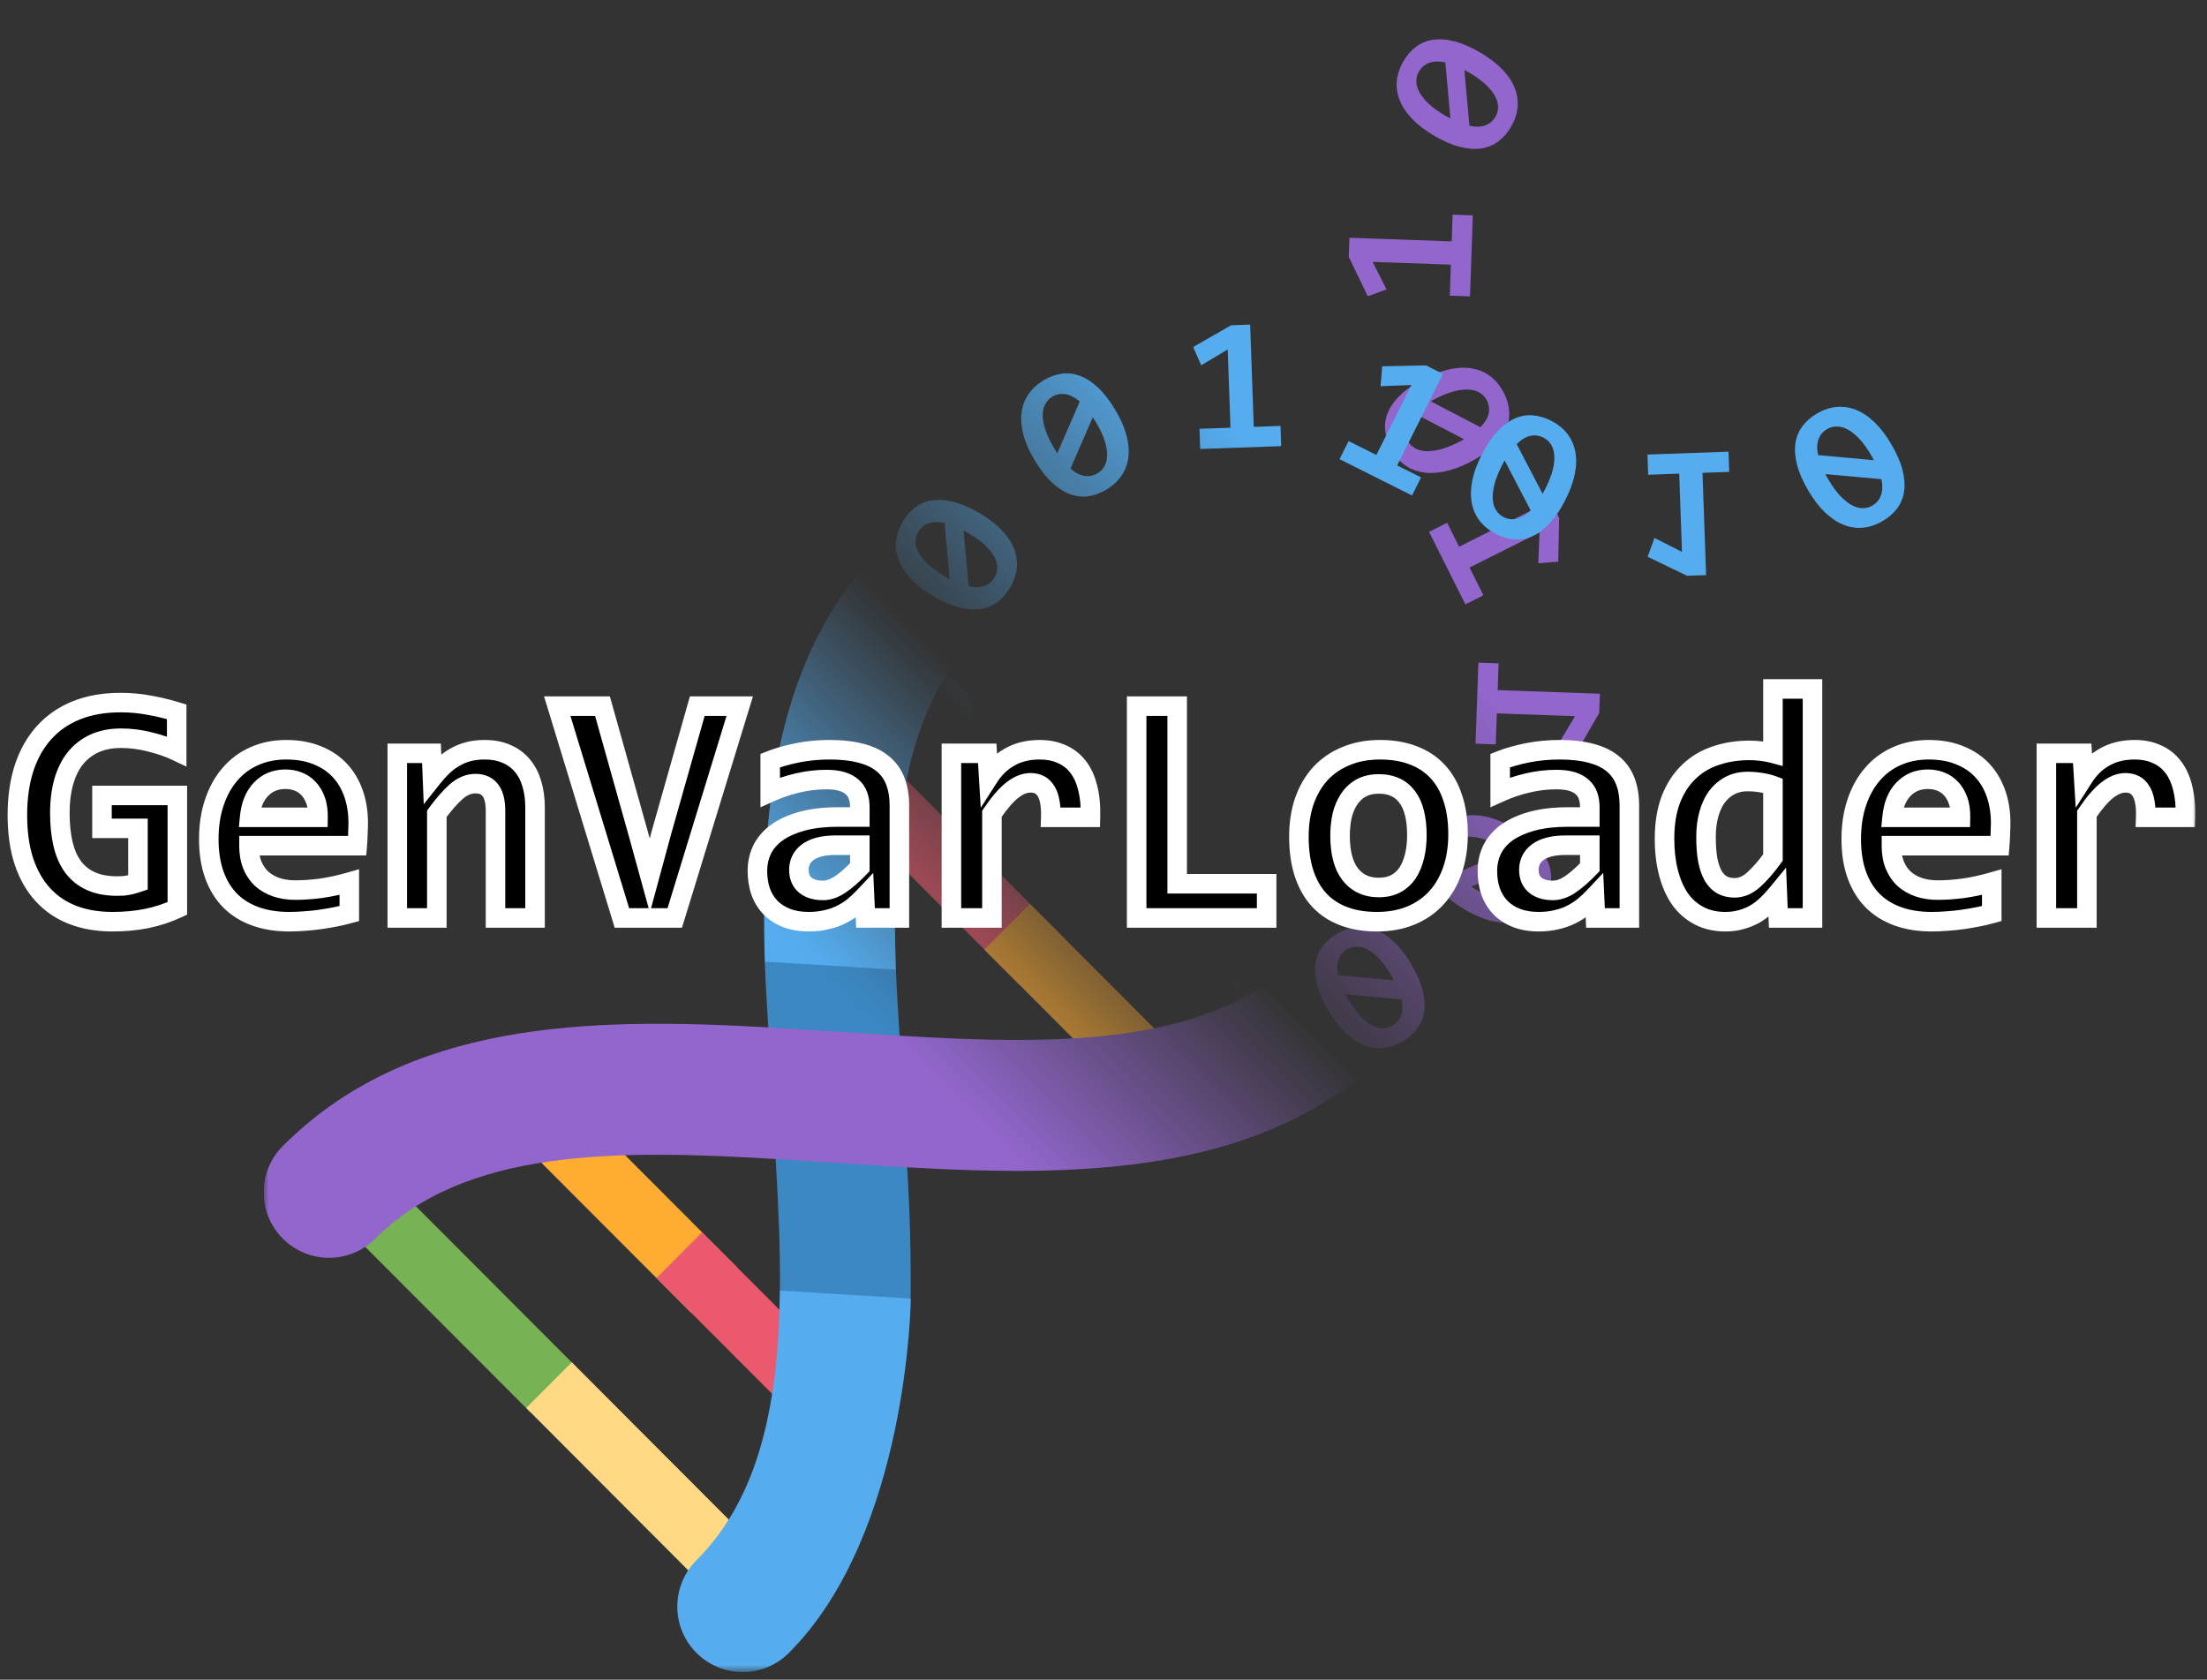 <svg width="226" height="172" viewBox="0 0 226 172" fill="none" xmlns="http://www.w3.org/2000/svg">
<rect x="0" y="0" width="226" height="172" fill="#333333" stroke="none"/>
<g clip-path="url(#clip0_69_77)">
<mask id="mask0_69_77" style="mask-type:alpha" maskUnits="userSpaceOnUse" x="27" y="-10" width="181" height="182">
<rect x="27" y="-9.708" width="180.928" height="180.928" fill="url(#paint0_linear_69_77)"/>
</mask>
<g mask="url(#mask0_69_77)">
<path d="M41.63 122.56L59.003 139.959L54.33 144.633L36.958 127.239L41.63 122.56Z" fill="#77B255"/>
<path d="M58.552 139.498L75.92 156.897L71.248 161.576L53.885 144.177L58.552 139.498Z" fill="#FFD983"/>
<path d="M58.102 112.375L75.474 129.774L70.802 134.453L53.429 117.054L58.102 112.375Z" fill="#FFAC33"/>
<path d="M71.896 126.19L89.269 143.589L84.596 148.268L67.229 130.869L71.896 126.19ZM91.683 78.743L109.051 96.142L104.379 100.821L87.011 83.422L91.683 78.743Z" fill="#EA596E"/>
<path d="M105.472 92.563L122.845 109.957L118.173 114.636L100.8 97.242L105.472 92.563Z" fill="#FFAC33"/>
<path d="M102.126 62.388L119.499 79.787L114.832 84.466L97.459 67.067L102.126 62.388Z" fill="#77B255"/>
<path d="M118.867 79.148L136.24 96.547L131.567 101.227L114.194 83.828L118.867 79.148Z" fill="#FFD983"/>
<path d="M115.521 48.973L132.893 66.373L128.221 71.047L110.848 53.653L115.521 48.973Z" fill="#FFAC33"/>
<path d="M132.261 65.739L149.634 83.133L144.961 87.812L127.594 70.413L132.261 65.739ZM149.796 14.646L167.169 32.046L162.496 36.72L145.123 19.326L149.796 14.646Z" fill="#EA596E"/>
<path d="M166.535 31.412L183.908 48.806L179.236 53.485L161.863 36.086L166.535 31.412Z" fill="#FFAC33"/>
<path d="M163.088 0.918L180.461 18.317L175.789 22.996L158.416 5.597L163.088 0.918Z" fill="#77B255"/>
<path d="M180.031 17.891L197.404 35.285L192.731 39.965L175.358 22.57L180.031 17.891Z" fill="#FFD983"/>
<path d="M152.504 -6.383C139.748 6.393 139.338 24.771 140.375 43.331C142.911 43.473 145.447 43.64 147.978 43.807C149.953 43.939 151.902 44.066 153.845 44.182C152.843 27.523 152.838 12.248 161.975 3.098C165.655 -0.466 166.809 -5.283 164.238 -7.883C161.53 -10.621 156.432 -10.403 152.504 -6.383Z" fill="#9266CC"/>
<path d="M92.893 119.538L92.118 106.053C91.987 103.797 91.825 101.495 91.744 99.3C90.245 97.8 79.261 97.531 78.314 98.479C78.38 100.71 78.552 102.961 78.674 105.206C78.815 107.751 79.311 116.74 79.428 118.692C79.701 123.305 79.914 127.848 79.863 132.157C81.174 133.47 91.865 134.372 93.252 132.978C93.293 128.495 93.173 124.013 92.893 119.538Z" fill="#3B88C3"/>
<path d="M93.268 132.973L79.858 132.152C79.727 143.351 77.915 153.166 71.319 159.772C70.063 161.029 69.357 162.734 69.356 164.512C69.356 166.291 70.061 167.997 71.316 169.254C72.572 170.512 74.274 171.219 76.05 171.22C77.826 171.22 79.529 170.514 80.785 169.257C93.05 156.978 93.273 132.887 93.268 132.973Z" fill="#55ACEE"/>
<path d="M154.69 57.673C152.154 57.531 149.613 57.364 147.082 57.196C145.113 57.065 143.159 56.938 141.22 56.821C142.223 73.475 142.228 88.755 133.086 97.906C123.954 107.052 108.722 107.057 92.114 106.053C90.16 105.936 81.185 105.343 78.669 105.201C60.106 104.157 41.731 104.563 28.96 117.353C27.704 118.611 27 120.317 27 122.095C27 123.874 27.706 125.579 28.962 126.836C30.218 128.093 31.921 128.799 33.697 128.799C35.473 128.798 37.175 128.092 38.431 126.834C47.568 117.688 62.804 117.678 79.423 118.682C81.372 118.798 90.362 119.391 92.888 119.533C111.425 120.573 129.785 120.167 142.552 107.386C155.313 94.611 155.728 76.233 154.69 57.673Z" fill="#9266CC"/>
<path d="M154.69 57.673C154.549 55.133 153.957 46.129 153.84 44.188C153.704 41.938 153.596 39.687 153.516 37.435C151.816 37.328 142.886 36.761 140.087 36.608C140.153 38.839 140.249 41.085 140.37 43.331C140.512 45.871 141.104 54.874 141.22 56.821C141.499 61.455 141.681 65.967 141.631 70.286C143.316 70.393 152.231 70.956 155.02 71.108C155.073 66.627 154.963 62.146 154.69 57.673Z" fill="#744EAA"/>
<path d="M206.46 34.251C204.334 32.041 199.449 31.204 194.863 36.041C185.726 45.191 170.479 45.197 153.84 44.188C151.897 44.071 142.906 43.473 140.37 43.331C121.843 42.291 103.488 42.707 90.732 55.483C79.519 66.712 77.849 82.271 78.315 98.474C81.114 98.626 90.054 99.194 91.744 99.295C91.248 85.328 92.316 72.862 100.203 64.963C109.34 55.812 124.592 55.812 141.226 56.816C143.164 56.933 152.16 57.526 154.696 57.668C173.228 58.707 191.578 58.297 204.334 45.521C208.819 41.115 208.586 36.461 206.46 34.251Z" fill="#55ACEE"/>
</g>
</g>
<mask id="mask1_69_77" style="mask-type:alpha" maskUnits="userSpaceOnUse" x="90" y="0" width="110" height="109">
<rect x="90.545" y="-3.05176e-05" width="108.557" height="108.557" fill="url(#paint1_linear_69_77)"/>
</mask>
<g mask="url(#mask1_69_77)">
<path d="M145.96 38.72C146.875 38.261 147.744 37.95 148.566 37.787C149.388 37.624 150.147 37.611 150.841 37.746C151.527 37.88 152.139 38.156 152.677 38.577C153.215 38.998 153.662 39.563 154.019 40.274C154.326 40.889 154.502 41.509 154.545 42.135C154.589 42.76 154.474 43.377 154.201 43.983C153.923 44.592 153.476 45.183 152.859 45.755C152.242 46.328 151.43 46.866 150.423 47.371C149.508 47.83 148.639 48.141 147.817 48.303C146.992 48.461 146.236 48.473 145.551 48.34C144.859 48.21 144.243 47.931 143.702 47.505C143.161 47.079 142.714 46.513 142.36 45.808C142.052 45.194 141.877 44.574 141.833 43.948C141.79 43.322 141.906 42.709 142.182 42.108C142.454 41.502 142.899 40.912 143.516 40.34C144.133 39.767 144.947 39.227 145.96 38.72ZM149.303 45.306C149.417 45.249 149.525 45.195 149.627 45.144C149.724 45.095 149.821 45.04 149.918 44.977L144.802 42.31C144.339 42.791 144.056 43.264 143.954 43.728C143.844 44.189 143.9 44.641 144.122 45.085C144.282 45.403 144.512 45.658 144.814 45.848C145.11 46.041 145.477 46.156 145.916 46.193C146.351 46.224 146.852 46.172 147.418 46.038C147.981 45.898 148.609 45.654 149.303 45.306ZM147.08 40.784C146.983 40.833 146.888 40.884 146.794 40.938C146.694 40.995 146.599 41.047 146.508 41.092L151.594 43.742C152.054 43.283 152.335 42.822 152.437 42.358C152.539 41.895 152.48 41.444 152.261 41.006C152.101 40.687 151.871 40.433 151.569 40.242C151.264 40.046 150.897 39.931 150.467 39.898C150.029 39.861 149.529 39.913 148.965 40.053C148.396 40.196 147.768 40.44 147.08 40.784Z" fill="#9266CC"/>
<path d="M150.528 30.351L148.458 30.278L148.571 27.102L140.559 26.818L141.987 29.638L140.063 30.334L138.114 26.302L138.183 24.347L148.655 24.718L148.752 21.981L150.821 22.054L150.528 30.351Z" fill="#9266CC"/>
<path d="M151.652 5.423C152.532 5.946 153.264 6.509 153.845 7.112C154.426 7.716 154.847 8.347 155.108 9.005C155.367 9.654 155.464 10.318 155.401 10.998C155.338 11.678 155.104 12.36 154.698 13.044C154.347 13.635 153.92 14.118 153.417 14.492C152.914 14.867 152.334 15.104 151.676 15.202C151.013 15.297 150.274 15.239 149.459 15.03C148.644 14.82 147.752 14.428 146.784 13.853C145.903 13.331 145.172 12.767 144.591 12.164C144.013 11.555 143.594 10.925 143.336 10.276C143.072 9.624 142.973 8.955 143.039 8.27C143.106 7.584 143.34 6.902 143.742 6.224C144.093 5.633 144.52 5.15 145.023 4.775C145.526 4.401 146.105 4.167 146.759 4.074C147.417 3.976 148.153 4.032 148.968 4.242C149.783 4.451 150.678 4.845 151.652 5.423ZM147.916 11.795C148.025 11.86 148.129 11.922 148.228 11.98C148.321 12.035 148.42 12.087 148.525 12.134L148.005 6.389C147.35 6.259 146.799 6.277 146.354 6.441C145.906 6.597 145.556 6.889 145.303 7.316C145.121 7.622 145.032 7.954 145.034 8.31C145.032 8.664 145.134 9.035 145.339 9.423C145.549 9.806 145.863 10.2 146.282 10.604C146.704 11.002 147.248 11.399 147.916 11.795ZM150.519 7.481C150.426 7.426 150.332 7.373 150.236 7.324C150.134 7.271 150.039 7.218 149.952 7.166L150.47 12.877C151.104 13.017 151.644 13.004 152.09 12.84C152.535 12.675 152.883 12.382 153.133 11.96C153.315 11.654 153.404 11.322 153.401 10.966C153.401 10.603 153.3 10.232 153.096 9.853C152.89 9.464 152.576 9.071 152.154 8.672C151.726 8.271 151.182 7.874 150.519 7.481Z" fill="#9266CC"/>
<path d="M106.153 94.816L105.225 96.667L108.066 98.091L104.474 105.257L102.684 102.652L101.151 104.008L103.755 107.651L105.504 108.527L110.199 99.16L112.647 100.387L113.575 98.536L106.153 94.816Z" fill="#9266CC"/>
<path d="M128.567 105.782C128.531 104.758 128.387 103.847 128.136 103.047C127.885 102.248 127.533 101.576 127.081 101.032C126.635 100.494 126.099 100.089 125.472 99.819C124.845 99.548 124.134 99.427 123.339 99.455C122.653 99.479 122.024 99.622 121.454 99.884C120.884 100.147 120.399 100.542 119.997 101.072C119.596 101.609 119.292 102.285 119.085 103.1C118.879 103.916 118.795 104.887 118.835 106.012C118.871 107.036 119.015 107.947 119.266 108.747C119.524 109.546 119.875 110.215 120.321 110.753C120.767 111.298 121.306 111.705 121.94 111.975C122.573 112.246 123.284 112.367 124.072 112.339C124.759 112.315 125.387 112.172 125.958 111.909C126.528 111.647 127.01 111.251 127.405 110.722C127.806 110.192 128.111 109.519 128.317 108.703C128.524 107.888 128.607 106.914 128.567 105.782ZM121.184 106.005C121.18 105.878 121.175 105.757 121.171 105.643C121.167 105.535 121.17 105.423 121.178 105.308L125.971 108.519C125.771 109.156 125.492 109.631 125.134 109.943C124.782 110.261 124.358 110.429 123.862 110.446C123.506 110.459 123.172 110.378 122.861 110.205C122.549 110.038 122.272 109.77 122.03 109.403C121.794 109.036 121.6 108.572 121.446 108.011C121.299 107.45 121.211 106.781 121.184 106.005ZM126.218 105.789C126.222 105.897 126.223 106.005 126.22 106.113C126.218 106.228 126.219 106.336 126.222 106.438L121.459 103.246C121.64 102.622 121.91 102.154 122.268 101.842C122.627 101.53 123.05 101.365 123.54 101.348C123.896 101.335 124.23 101.416 124.542 101.589C124.86 101.763 125.137 102.03 125.372 102.391C125.614 102.758 125.809 103.222 125.956 103.783C126.104 104.351 126.191 105.02 126.218 105.789Z" fill="#9266CC"/>
<path d="M144.489 98.686C143.966 97.805 143.403 97.074 142.8 96.492C142.196 95.911 141.565 95.49 140.907 95.229C140.258 94.971 139.594 94.873 138.914 94.936C138.234 94.999 137.552 95.234 136.868 95.639C136.277 95.99 135.794 96.417 135.42 96.92C135.045 97.423 134.809 98.004 134.71 98.661C134.615 99.324 134.673 100.063 134.882 100.878C135.092 101.693 135.484 102.585 136.059 103.553C136.581 104.434 137.145 105.165 137.748 105.747C138.358 106.325 138.987 106.743 139.636 107.002C140.288 107.266 140.957 107.365 141.642 107.298C142.328 107.232 143.01 106.997 143.688 106.595C144.279 106.244 144.762 105.817 145.137 105.314C145.511 104.811 145.745 104.232 145.838 103.578C145.936 102.92 145.88 102.184 145.67 101.369C145.461 100.554 145.067 99.66 144.489 98.686ZM138.117 102.421C138.052 102.312 137.99 102.208 137.932 102.109C137.877 102.016 137.825 101.917 137.778 101.812L143.523 102.332C143.653 102.988 143.635 103.538 143.471 103.983C143.315 104.431 143.023 104.781 142.596 105.035C142.29 105.216 141.958 105.306 141.602 105.303C141.248 105.305 140.877 105.204 140.489 104.998C140.106 104.789 139.712 104.475 139.308 104.056C138.91 103.634 138.513 103.089 138.117 102.421ZM142.431 99.818C142.486 99.911 142.539 100.005 142.588 100.102C142.641 100.203 142.694 100.298 142.746 100.386L137.035 99.868C136.895 99.233 136.908 98.693 137.072 98.248C137.237 97.802 137.53 97.454 137.952 97.204C138.258 97.023 138.59 96.933 138.946 96.936C139.309 96.936 139.68 97.037 140.059 97.241C140.448 97.447 140.841 97.761 141.24 98.183C141.641 98.611 142.038 99.156 142.431 99.818Z" fill="#9266CC"/>
<path d="M155.06 84.825C154.179 84.302 153.335 83.93 152.526 83.71C151.718 83.489 150.962 83.422 150.26 83.508C149.566 83.593 148.936 83.826 148.37 84.207C147.803 84.588 147.317 85.121 146.911 85.805C146.561 86.396 146.342 87.002 146.254 87.623C146.167 88.245 146.238 88.867 146.467 89.491C146.701 90.119 147.106 90.74 147.681 91.354C148.256 91.969 149.027 92.564 149.996 93.138C150.877 93.661 151.721 94.032 152.53 94.253C153.342 94.468 154.094 94.534 154.788 94.45C155.487 94.368 156.121 94.135 156.691 93.748C157.261 93.361 157.747 92.828 158.149 92.15C158.5 91.558 158.719 90.952 158.806 90.331C158.894 89.71 158.821 89.09 158.589 88.471C158.36 87.847 157.958 87.228 157.383 86.613C156.809 85.999 156.034 85.403 155.06 84.825ZM151.259 91.158C151.15 91.093 151.046 91.031 150.947 90.973C150.854 90.918 150.762 90.856 150.67 90.786L155.961 88.488C156.389 89.001 156.637 89.492 156.706 89.962C156.784 90.43 156.696 90.877 156.443 91.304C156.261 91.61 156.013 91.848 155.699 92.016C155.39 92.188 155.015 92.276 154.576 92.282C154.139 92.282 153.643 92.195 153.088 92.021C152.536 91.842 151.927 91.554 151.259 91.158ZM153.797 86.805C153.89 86.86 153.981 86.918 154.071 86.979C154.166 87.043 154.258 87.1 154.345 87.152L149.085 89.436C148.658 88.946 148.41 88.466 148.341 87.996C148.272 87.526 148.363 87.08 148.613 86.659C148.795 86.353 149.043 86.115 149.357 85.947C149.675 85.773 150.049 85.684 150.48 85.681C150.92 85.675 151.416 85.762 151.968 85.942C152.525 86.124 153.135 86.412 153.797 86.805Z" fill="#9266CC"/>
<path d="M151.096 76.153L153.166 76.227L153.278 73.051L161.289 73.334L159.665 76.046L161.536 76.876L163.765 72.992L163.834 71.037L153.363 70.666L153.459 67.929L151.39 67.856L151.096 76.153Z" fill="#9266CC"/>
<path d="M150.055 61.884L151.907 60.956L150.483 58.115L157.649 54.523L157.524 57.681L159.564 57.513L159.658 53.036L158.781 51.287L149.414 55.982L148.187 53.534L146.335 54.462L150.055 61.884Z" fill="#9266CC"/>
<path d="M160.336 51.112C160.795 50.197 161.106 49.328 161.269 48.506C161.432 47.684 161.445 46.925 161.309 46.231C161.176 45.545 160.899 44.933 160.479 44.395C160.058 43.857 159.492 43.41 158.781 43.053C158.167 42.746 157.547 42.57 156.921 42.527C156.295 42.483 155.679 42.598 155.073 42.871C154.464 43.149 153.873 43.596 153.301 44.213C152.728 44.83 152.19 45.642 151.685 46.649C151.226 47.564 150.915 48.433 150.752 49.255C150.595 50.08 150.583 50.836 150.716 51.522C150.846 52.213 151.124 52.829 151.551 53.37C151.977 53.911 152.543 54.358 153.248 54.712C153.862 55.02 154.482 55.196 155.108 55.239C155.734 55.282 156.347 55.166 156.948 54.891C157.554 54.618 158.144 54.173 158.716 53.556C159.288 52.94 159.828 52.125 160.336 51.112ZM153.75 47.769C153.807 47.655 153.861 47.547 153.912 47.445C153.961 47.348 154.016 47.251 154.079 47.155L156.746 52.27C156.264 52.733 155.792 53.016 155.328 53.118C154.867 53.228 154.414 53.172 153.971 52.95C153.652 52.791 153.398 52.56 153.208 52.258C153.014 51.962 152.899 51.595 152.863 51.157C152.832 50.721 152.884 50.221 153.018 49.654C153.158 49.091 153.402 48.463 153.75 47.769ZM158.271 49.992C158.223 50.089 158.172 50.184 158.117 50.278C158.06 50.378 158.009 50.473 157.963 50.564L155.314 45.479C155.772 45.018 156.233 44.737 156.697 44.635C157.161 44.533 157.612 44.592 158.05 44.811C158.369 44.971 158.623 45.202 158.813 45.503C159.009 45.808 159.124 46.175 159.158 46.605C159.195 47.043 159.143 47.544 159.003 48.107C158.86 48.676 158.616 49.304 158.271 49.992Z" fill="#55ACEE"/>
<path d="M168.704 46.545L168.777 48.614L171.953 48.502L172.237 56.513L169.417 55.085L168.721 57.01L172.753 58.958L174.708 58.889L174.338 48.417L177.075 48.321L177.001 46.251L168.704 46.545Z" fill="#55ACEE"/>
<path d="M193.632 45.421C193.11 44.54 192.547 43.809 191.943 43.228C191.339 42.647 190.708 42.226 190.051 41.965C189.402 41.706 188.737 41.608 188.057 41.672C187.377 41.735 186.695 41.969 186.011 42.375C185.42 42.725 184.937 43.152 184.563 43.656C184.188 44.159 183.952 44.739 183.854 45.397C183.759 46.06 183.816 46.799 184.026 47.614C184.235 48.429 184.628 49.32 185.202 50.289C185.725 51.17 186.288 51.901 186.892 52.482C187.501 53.06 188.13 53.479 188.779 53.737C189.431 54.001 190.1 54.1 190.786 54.034C191.471 53.967 192.153 53.733 192.832 53.33C193.423 52.98 193.905 52.553 194.28 52.05C194.654 51.546 194.888 50.968 194.981 50.313C195.079 49.656 195.023 48.92 194.814 48.105C194.604 47.29 194.21 46.395 193.632 45.421ZM187.26 49.157C187.195 49.047 187.134 48.943 187.075 48.845C187.02 48.752 186.969 48.653 186.921 48.548L192.666 49.068C192.796 49.723 192.779 50.273 192.614 50.719C192.458 51.166 192.166 51.517 191.74 51.77C191.433 51.952 191.102 52.041 190.745 52.038C190.391 52.041 190.02 51.939 189.632 51.733C189.249 51.524 188.855 51.21 188.452 50.791C188.053 50.369 187.656 49.824 187.26 49.157ZM191.574 46.553C191.629 46.646 191.682 46.741 191.732 46.837C191.785 46.939 191.837 47.034 191.889 47.121L186.178 46.603C186.038 45.969 186.051 45.428 186.216 44.983C186.38 44.538 186.674 44.19 187.095 43.94C187.401 43.758 187.733 43.669 188.09 43.672C188.452 43.671 188.823 43.773 189.203 43.977C189.591 44.183 189.985 44.497 190.383 44.919C190.784 45.346 191.182 45.891 191.574 46.553Z" fill="#55ACEE"/>
<path d="M104.239 90.919L102.388 91.847L100.964 89.006L93.797 92.598L96.403 94.388L95.047 95.921L91.404 93.317L90.528 91.568L99.895 86.873L98.668 84.425L100.519 83.497L104.239 90.919Z" fill="#55ACEE"/>
<path d="M93.273 68.504C94.297 68.541 95.208 68.684 96.008 68.936C96.808 69.187 97.479 69.538 98.023 69.99C98.562 70.436 98.966 70.972 99.237 71.6C99.507 72.227 99.629 72.938 99.6 73.732C99.576 74.419 99.433 75.047 99.171 75.617C98.909 76.187 98.513 76.673 97.983 77.074C97.447 77.475 96.77 77.779 95.955 77.986C95.139 78.193 94.168 78.276 93.043 78.236C92.019 78.2 91.108 78.056 90.308 77.805C89.509 77.548 88.84 77.196 88.302 76.751C87.758 76.305 87.35 75.765 87.08 75.132C86.809 74.498 86.688 73.787 86.716 72.999C86.74 72.312 86.884 71.684 87.146 71.114C87.408 70.544 87.804 70.061 88.333 69.666C88.863 69.265 89.536 68.961 90.352 68.754C91.168 68.548 92.141 68.464 93.273 68.504ZM93.05 75.888C93.177 75.892 93.298 75.896 93.412 75.9C93.52 75.904 93.632 75.902 93.747 75.893L90.536 71.1C89.899 71.301 89.424 71.58 89.112 71.938C88.794 72.29 88.626 72.713 88.609 73.209C88.596 73.565 88.677 73.899 88.85 74.211C89.017 74.522 89.285 74.799 89.652 75.041C90.019 75.277 90.483 75.472 91.044 75.626C91.606 75.773 92.274 75.86 93.05 75.888ZM93.266 70.853C93.158 70.85 93.05 70.849 92.942 70.851C92.827 70.854 92.719 70.853 92.617 70.849L95.81 75.613C96.433 75.431 96.901 75.161 97.213 74.803C97.525 74.445 97.69 74.021 97.707 73.531C97.72 73.175 97.639 72.842 97.466 72.53C97.292 72.212 97.025 71.935 96.664 71.699C96.297 71.457 95.833 71.263 95.272 71.115C94.704 70.968 94.036 70.88 93.266 70.853Z" fill="#55ACEE"/>
<path d="M100.369 52.583C101.25 53.106 101.981 53.669 102.563 54.272C103.144 54.876 103.565 55.507 103.826 56.165C104.084 56.814 104.182 57.478 104.119 58.158C104.056 58.838 103.821 59.52 103.416 60.204C103.065 60.795 102.638 61.278 102.135 61.653C101.631 62.027 101.051 62.264 100.394 62.362C99.731 62.457 98.992 62.399 98.177 62.19C97.362 61.98 96.47 61.588 95.502 61.013C94.621 60.491 93.889 59.928 93.308 59.324C92.73 58.715 92.312 58.085 92.053 57.436C91.789 56.784 91.69 56.115 91.757 55.43C91.823 54.744 92.058 54.062 92.46 53.384C92.811 52.793 93.237 52.31 93.741 51.935C94.244 51.561 94.823 51.327 95.477 51.234C96.134 51.136 96.871 51.192 97.686 51.402C98.501 51.611 99.395 52.005 100.369 52.583ZM96.634 58.955C96.743 59.02 96.847 59.082 96.945 59.14C97.038 59.195 97.138 59.247 97.243 59.294L96.723 53.549C96.067 53.419 95.517 53.437 95.072 53.601C94.624 53.758 94.273 54.049 94.02 54.476C93.838 54.782 93.749 55.114 93.752 55.471C93.749 55.824 93.851 56.195 94.057 56.584C94.266 56.967 94.58 57.36 94.999 57.764C95.421 58.162 95.966 58.559 96.634 58.955ZM99.237 54.641C99.144 54.586 99.049 54.533 98.953 54.484C98.851 54.431 98.757 54.378 98.669 54.326L99.187 60.037C99.822 60.177 100.362 60.164 100.807 60C101.253 59.835 101.6 59.542 101.85 59.12C102.032 58.814 102.122 58.482 102.119 58.126C102.119 57.763 102.017 57.392 101.814 57.013C101.608 56.624 101.294 56.231 100.872 55.833C100.444 55.431 99.899 55.034 99.237 54.641Z" fill="#55ACEE"/>
<path d="M114.23 42.012C114.753 42.893 115.125 43.738 115.345 44.546C115.566 45.355 115.633 46.11 115.547 46.812C115.463 47.506 115.23 48.136 114.848 48.702C114.467 49.269 113.934 49.755 113.25 50.161C112.659 50.511 112.053 50.73 111.432 50.818C110.811 50.905 110.188 50.834 109.564 50.605C108.937 50.371 108.316 49.966 107.701 49.391C107.086 48.817 106.492 48.045 105.917 47.076C105.395 46.196 105.023 45.351 104.802 44.542C104.587 43.73 104.521 42.978 104.606 42.284C104.687 41.585 104.921 40.951 105.308 40.381C105.694 39.811 106.227 39.325 106.906 38.923C107.497 38.572 108.103 38.353 108.724 38.266C109.345 38.178 109.965 38.251 110.584 38.483C111.208 38.712 111.827 39.114 112.442 39.689C113.057 40.264 113.653 41.038 114.23 42.012ZM107.897 45.813C107.962 45.922 108.024 46.026 108.082 46.125C108.137 46.218 108.2 46.31 108.269 46.403L110.567 41.111C110.054 40.683 109.563 40.435 109.093 40.366C108.625 40.288 108.178 40.376 107.751 40.629C107.445 40.811 107.208 41.059 107.039 41.373C106.867 41.682 106.779 42.057 106.773 42.496C106.773 42.933 106.86 43.429 107.034 43.984C107.214 44.536 107.501 45.145 107.897 45.813ZM112.25 43.275C112.195 43.182 112.137 43.091 112.077 43.001C112.013 42.906 111.955 42.814 111.903 42.727L109.62 47.987C110.109 48.414 110.589 48.662 111.059 48.731C111.529 48.8 111.975 48.709 112.396 48.459C112.703 48.277 112.94 48.029 113.109 47.715C113.283 47.397 113.371 47.023 113.374 46.592C113.38 46.152 113.293 45.656 113.113 45.104C112.931 44.547 112.643 43.937 112.25 43.275Z" fill="#55ACEE"/>
<path d="M122.902 45.977L122.828 43.907L126.004 43.795L125.72 35.784L123.009 37.408L122.179 35.537L126.062 33.308L128.018 33.239L128.388 43.71L131.126 43.614L131.199 45.683L122.902 45.977Z" fill="#55ACEE"/>
<path d="M137.171 47.018L138.099 45.166L140.94 46.59L144.531 39.424L141.373 39.549L141.542 37.509L146.019 37.415L147.767 38.292L143.073 47.659L145.521 48.886L144.593 50.738L137.171 47.018Z" fill="#55ACEE"/>
</g>
<mask id="path-22-outside-1_69_77" maskUnits="userSpaceOnUse" x="0" y="69" width="225" height="27" fill="black">
<rect fill="white" y="69" width="225" height="27"/>
<path d="M10.443 84.822V81.453H18.161V93.021C17.165 93.486 16.125 93.829 15.041 94.05C13.956 94.271 12.778 94.382 11.506 94.382C10.001 94.382 8.645 94.149 7.439 93.685C6.245 93.22 5.227 92.528 4.386 91.61C3.545 90.692 2.898 89.552 2.444 88.191C2.001 86.83 1.78 85.254 1.78 83.461C1.78 81.658 2.012 80.042 2.477 78.615C2.953 77.188 3.639 75.982 4.535 74.997C5.442 74.001 6.549 73.243 7.854 72.723C9.171 72.203 10.67 71.943 12.352 71.943C13.348 71.943 14.316 72.032 15.256 72.209C16.208 72.375 17.154 72.602 18.094 72.889V76.922C17.276 76.535 16.368 76.22 15.373 75.976C14.388 75.722 13.392 75.594 12.385 75.594C11.367 75.594 10.466 75.772 9.68 76.126C8.905 76.48 8.253 76.983 7.722 77.636C7.202 78.289 6.803 79.091 6.527 80.042C6.261 80.994 6.128 82.067 6.128 83.262C6.128 84.413 6.233 85.453 6.444 86.382C6.654 87.3 6.991 88.086 7.456 88.739C7.932 89.381 8.54 89.873 9.282 90.216C10.023 90.559 10.925 90.731 11.987 90.731C12.241 90.731 12.463 90.725 12.651 90.714C12.839 90.692 13.016 90.664 13.182 90.631C13.348 90.598 13.503 90.559 13.646 90.515C13.801 90.471 13.962 90.421 14.128 90.365V84.822H10.443ZM36.682 84.274C36.682 84.551 36.671 84.911 36.649 85.353C36.638 85.796 36.616 86.211 36.583 86.598H25.497C25.497 87.339 25.607 87.992 25.828 88.556C26.061 89.121 26.382 89.596 26.791 89.984C27.211 90.36 27.709 90.647 28.285 90.847C28.871 91.046 29.518 91.145 30.227 91.145C31.045 91.145 31.919 91.085 32.849 90.963C33.789 90.83 34.763 90.62 35.77 90.332V93.552C35.338 93.674 34.868 93.784 34.359 93.884C33.85 93.983 33.33 94.072 32.799 94.149C32.268 94.227 31.731 94.282 31.189 94.315C30.647 94.36 30.121 94.382 29.612 94.382C28.329 94.382 27.178 94.199 26.16 93.834C25.142 93.469 24.279 92.932 23.571 92.224C22.863 91.505 22.321 90.62 21.945 89.569C21.569 88.518 21.381 87.3 21.381 85.918C21.381 84.546 21.569 83.301 21.945 82.183C22.321 81.055 22.852 80.092 23.538 79.296C24.224 78.488 25.054 77.868 26.027 77.437C27.012 76.994 28.108 76.773 29.314 76.773C30.509 76.773 31.565 76.961 32.484 77.337C33.402 77.702 34.171 78.217 34.791 78.881C35.41 79.544 35.88 80.335 36.201 81.254C36.522 82.172 36.682 83.179 36.682 84.274ZM32.567 83.694C32.578 83.03 32.495 82.454 32.318 81.968C32.141 81.47 31.897 81.06 31.587 80.739C31.289 80.418 30.935 80.181 30.525 80.026C30.127 79.871 29.695 79.793 29.231 79.793C28.213 79.793 27.377 80.136 26.725 80.822C26.072 81.497 25.684 82.454 25.563 83.694H32.567ZM50.74 94V83.013C50.74 81.165 50.054 80.242 48.682 80.242C47.996 80.242 47.337 80.518 46.707 81.071C46.087 81.624 45.429 82.377 44.732 83.328V94H40.682V77.138H44.184L44.284 79.627C44.627 79.196 44.981 78.803 45.346 78.449C45.722 78.095 46.126 77.796 46.557 77.553C46.989 77.298 47.454 77.105 47.952 76.972C48.449 76.839 49.008 76.773 49.628 76.773C50.491 76.773 51.243 76.917 51.885 77.204C52.527 77.481 53.063 77.879 53.495 78.399C53.926 78.908 54.247 79.528 54.457 80.258C54.679 80.977 54.789 81.785 54.789 82.681V94H50.74ZM69.096 94H63.685L57.063 72.308H61.693L65.361 85.37L66.54 89.652L67.768 85.121L71.402 72.308H75.751L69.096 94ZM88.63 94L88.53 91.793C88.176 92.169 87.805 92.517 87.418 92.838C87.031 93.148 86.605 93.419 86.14 93.651C85.675 93.884 85.166 94.061 84.613 94.183C84.071 94.315 83.474 94.382 82.821 94.382C81.958 94.382 81.2 94.254 80.547 94C79.894 93.746 79.347 93.391 78.904 92.938C78.462 92.484 78.124 91.936 77.892 91.295C77.67 90.653 77.56 89.945 77.56 89.17C77.56 88.374 77.726 87.638 78.058 86.963C78.401 86.288 78.915 85.707 79.601 85.22C80.298 84.734 81.161 84.352 82.19 84.075C83.23 83.799 84.447 83.66 85.841 83.66H88.049V82.648C88.049 82.216 87.988 81.829 87.866 81.486C87.744 81.132 87.545 80.833 87.269 80.59C87.003 80.347 86.655 80.159 86.223 80.026C85.792 79.893 85.26 79.827 84.63 79.827C83.634 79.827 82.649 79.943 81.676 80.175C80.713 80.396 79.778 80.712 78.871 81.121V77.885C79.678 77.564 80.608 77.298 81.659 77.088C82.721 76.878 83.822 76.773 84.962 76.773C86.212 76.773 87.285 76.894 88.181 77.138C89.078 77.37 89.814 77.724 90.389 78.2C90.975 78.676 91.407 79.273 91.683 79.993C91.96 80.701 92.098 81.531 92.098 82.482V94H88.63ZM88.049 86.548H85.576C84.89 86.548 84.309 86.615 83.833 86.747C83.357 86.88 82.97 87.063 82.671 87.295C82.373 87.527 82.151 87.798 82.008 88.108C81.875 88.407 81.808 88.728 81.808 89.071C81.808 89.757 82.03 90.282 82.472 90.647C82.915 91.002 83.518 91.179 84.281 91.179C84.846 91.179 85.432 90.974 86.04 90.564C86.649 90.155 87.319 89.569 88.049 88.805V86.548ZM107.599 83.694C107.622 83.063 107.588 82.526 107.5 82.084C107.422 81.641 107.29 81.276 107.102 80.988C106.924 80.701 106.703 80.49 106.438 80.358C106.172 80.225 105.868 80.159 105.525 80.159C104.927 80.159 104.308 80.407 103.666 80.905C103.035 81.392 102.338 82.2 101.575 83.328V94H97.426V77.138H101.094L101.243 79.594C101.52 79.163 101.829 78.775 102.172 78.433C102.526 78.09 102.914 77.796 103.334 77.553C103.766 77.298 104.241 77.105 104.761 76.972C105.281 76.839 105.851 76.773 106.471 76.773C107.323 76.773 108.075 76.922 108.728 77.221C109.392 77.509 109.945 77.94 110.388 78.516C110.841 79.091 111.173 79.816 111.383 80.69C111.605 81.553 111.699 82.554 111.666 83.694H107.599ZM116.396 94V72.308H120.545V90.498H129.706V94H116.396ZM149.306 85.436C149.306 86.764 149.118 87.981 148.742 89.087C148.366 90.183 147.824 91.123 147.116 91.909C146.408 92.694 145.539 93.303 144.51 93.734C143.481 94.166 142.308 94.382 140.992 94.382C139.741 94.382 138.624 94.199 137.639 93.834C136.654 93.469 135.819 92.927 135.133 92.208C134.447 91.477 133.921 90.57 133.556 89.486C133.191 88.39 133.009 87.118 133.009 85.669C133.009 84.33 133.197 83.113 133.573 82.017C133.96 80.922 134.508 79.987 135.216 79.213C135.935 78.438 136.809 77.841 137.838 77.42C138.867 76.989 140.029 76.773 141.324 76.773C142.585 76.773 143.708 76.961 144.693 77.337C145.677 77.702 146.513 78.25 147.199 78.98C147.885 79.71 148.405 80.618 148.759 81.702C149.124 82.775 149.306 84.02 149.306 85.436ZM145.091 85.536C145.091 83.788 144.759 82.477 144.095 81.602C143.442 80.717 142.474 80.275 141.191 80.275C140.483 80.275 139.88 80.413 139.382 80.69C138.884 80.966 138.474 81.348 138.154 81.835C137.833 82.311 137.595 82.869 137.44 83.511C137.296 84.153 137.224 84.839 137.224 85.569C137.224 87.328 137.578 88.656 138.286 89.552C138.994 90.437 139.963 90.88 141.191 90.88C141.866 90.88 142.452 90.747 142.95 90.481C143.448 90.205 143.852 89.829 144.162 89.353C144.471 88.866 144.704 88.296 144.859 87.644C145.013 86.991 145.091 86.288 145.091 85.536ZM163.38 94L163.281 91.793C162.927 92.169 162.556 92.517 162.169 92.838C161.781 93.148 161.356 93.419 160.891 93.651C160.426 93.884 159.917 94.061 159.364 94.183C158.822 94.315 158.224 94.382 157.572 94.382C156.708 94.382 155.951 94.254 155.298 94C154.645 93.746 154.097 93.391 153.655 92.938C153.212 92.484 152.875 91.936 152.642 91.295C152.421 90.653 152.31 89.945 152.31 89.17C152.31 88.374 152.476 87.638 152.808 86.963C153.151 86.288 153.666 85.707 154.352 85.22C155.049 84.734 155.912 84.352 156.941 84.075C157.981 83.799 159.198 83.66 160.592 83.66H162.799V82.648C162.799 82.216 162.739 81.829 162.617 81.486C162.495 81.132 162.296 80.833 162.019 80.59C161.754 80.347 161.405 80.159 160.974 80.026C160.542 79.893 160.011 79.827 159.381 79.827C158.385 79.827 157.4 79.943 156.426 80.175C155.464 80.396 154.529 80.712 153.622 81.121V77.885C154.429 77.564 155.359 77.298 156.41 77.088C157.472 76.878 158.573 76.773 159.712 76.773C160.963 76.773 162.036 76.894 162.932 77.138C163.828 77.37 164.564 77.724 165.14 78.2C165.726 78.676 166.157 79.273 166.434 79.993C166.711 80.701 166.849 81.531 166.849 82.482V94H163.38ZM162.799 86.548H160.327C159.641 86.548 159.06 86.615 158.584 86.747C158.108 86.88 157.721 87.063 157.422 87.295C157.123 87.527 156.902 87.798 156.758 88.108C156.626 88.407 156.559 88.728 156.559 89.071C156.559 89.757 156.78 90.282 157.223 90.647C157.666 91.002 158.269 91.179 159.032 91.179C159.596 91.179 160.183 90.974 160.791 90.564C161.4 90.155 162.069 89.569 162.799 88.805V86.548ZM182.101 94L182.002 91.51C181.648 91.942 181.282 92.335 180.906 92.689C180.53 93.043 180.126 93.347 179.695 93.602C179.263 93.845 178.798 94.033 178.301 94.166C177.814 94.31 177.272 94.382 176.674 94.382C175.678 94.382 174.793 94.183 174.019 93.784C173.244 93.386 172.591 92.822 172.06 92.091C171.54 91.35 171.142 90.454 170.865 89.403C170.589 88.352 170.45 87.179 170.45 85.884C170.45 84.335 170.666 82.996 171.098 81.868C171.54 80.728 172.149 79.788 172.923 79.046C173.698 78.294 174.616 77.741 175.678 77.387C176.74 77.022 177.897 76.839 179.147 76.839C179.567 76.839 179.988 76.867 180.408 76.922C180.84 76.978 181.222 77.049 181.553 77.138V70.549H185.603V94H182.101ZM174.699 85.702C174.699 86.631 174.76 87.428 174.882 88.092C175.014 88.744 175.203 89.281 175.446 89.701C175.7 90.122 176.01 90.432 176.375 90.631C176.74 90.819 177.155 90.913 177.62 90.913C178.306 90.913 178.959 90.636 179.578 90.083C180.198 89.53 180.856 88.772 181.553 87.809V80.441C181.233 80.319 180.834 80.219 180.359 80.142C179.894 80.064 179.424 80.026 178.948 80.026C178.295 80.026 177.709 80.159 177.189 80.424C176.669 80.69 176.22 81.066 175.844 81.553C175.479 82.039 175.197 82.637 174.998 83.345C174.799 84.042 174.699 84.828 174.699 85.702ZM204.872 84.274C204.872 84.551 204.861 84.911 204.838 85.353C204.827 85.796 204.805 86.211 204.772 86.598H193.686C193.686 87.339 193.796 87.992 194.017 88.556C194.25 89.121 194.571 89.596 194.98 89.984C195.4 90.36 195.898 90.647 196.474 90.847C197.06 91.046 197.707 91.145 198.416 91.145C199.234 91.145 200.108 91.085 201.038 90.963C201.978 90.83 202.952 90.62 203.959 90.332V93.552C203.527 93.674 203.057 93.784 202.548 93.884C202.039 93.983 201.519 94.072 200.988 94.149C200.457 94.227 199.92 94.282 199.378 94.315C198.836 94.36 198.31 94.382 197.801 94.382C196.518 94.382 195.367 94.199 194.349 93.834C193.331 93.469 192.468 92.932 191.76 92.224C191.052 91.505 190.51 90.62 190.134 89.569C189.758 88.518 189.57 87.3 189.57 85.918C189.57 84.546 189.758 83.301 190.134 82.183C190.51 81.055 191.041 80.092 191.727 79.296C192.413 78.488 193.243 77.868 194.217 77.437C195.201 76.994 196.297 76.773 197.503 76.773C198.698 76.773 199.754 76.961 200.673 77.337C201.591 77.702 202.36 78.217 202.98 78.881C203.599 79.544 204.069 80.335 204.39 81.254C204.711 82.172 204.872 83.179 204.872 84.274ZM200.756 83.694C200.767 83.03 200.684 82.454 200.507 81.968C200.33 81.47 200.086 81.06 199.776 80.739C199.478 80.418 199.124 80.181 198.714 80.026C198.316 79.871 197.884 79.793 197.42 79.793C196.402 79.793 195.566 80.136 194.914 80.822C194.261 81.497 193.874 82.454 193.752 83.694H200.756ZM219.725 83.694C219.748 83.063 219.714 82.526 219.626 82.084C219.548 81.641 219.416 81.276 219.228 80.988C219.051 80.701 218.829 80.49 218.564 80.358C218.298 80.225 217.994 80.159 217.651 80.159C217.053 80.159 216.434 80.407 215.792 80.905C215.161 81.392 214.464 82.2 213.701 83.328V94H209.552V77.138H213.22L213.369 79.594C213.646 79.163 213.955 78.775 214.298 78.433C214.652 78.09 215.04 77.796 215.46 77.553C215.892 77.298 216.367 77.105 216.887 76.972C217.407 76.839 217.977 76.773 218.597 76.773C219.449 76.773 220.201 76.922 220.854 77.221C221.518 77.509 222.071 77.94 222.514 78.516C222.967 79.091 223.299 79.816 223.509 80.69C223.731 81.553 223.825 82.554 223.792 83.694H219.725Z"/>
</mask>
<path d="M10.443 84.822V81.453H18.161V93.021C17.165 93.486 16.125 93.829 15.041 94.05C13.956 94.271 12.778 94.382 11.506 94.382C10.001 94.382 8.645 94.149 7.439 93.685C6.245 93.22 5.227 92.528 4.386 91.61C3.545 90.692 2.898 89.552 2.444 88.191C2.001 86.83 1.78 85.254 1.78 83.461C1.78 81.658 2.012 80.042 2.477 78.615C2.953 77.188 3.639 75.982 4.535 74.997C5.442 74.001 6.549 73.243 7.854 72.723C9.171 72.203 10.67 71.943 12.352 71.943C13.348 71.943 14.316 72.032 15.256 72.209C16.208 72.375 17.154 72.602 18.094 72.889V76.922C17.276 76.535 16.368 76.22 15.373 75.976C14.388 75.722 13.392 75.594 12.385 75.594C11.367 75.594 10.466 75.772 9.68 76.126C8.905 76.48 8.253 76.983 7.722 77.636C7.202 78.289 6.803 79.091 6.527 80.042C6.261 80.994 6.128 82.067 6.128 83.262C6.128 84.413 6.233 85.453 6.444 86.382C6.654 87.3 6.991 88.086 7.456 88.739C7.932 89.381 8.54 89.873 9.282 90.216C10.023 90.559 10.925 90.731 11.987 90.731C12.241 90.731 12.463 90.725 12.651 90.714C12.839 90.692 13.016 90.664 13.182 90.631C13.348 90.598 13.503 90.559 13.646 90.515C13.801 90.471 13.962 90.421 14.128 90.365V84.822H10.443ZM36.682 84.274C36.682 84.551 36.671 84.911 36.649 85.353C36.638 85.796 36.616 86.211 36.583 86.598H25.497C25.497 87.339 25.607 87.992 25.828 88.556C26.061 89.121 26.382 89.596 26.791 89.984C27.211 90.36 27.709 90.647 28.285 90.847C28.871 91.046 29.518 91.145 30.227 91.145C31.045 91.145 31.919 91.085 32.849 90.963C33.789 90.83 34.763 90.62 35.77 90.332V93.552C35.338 93.674 34.868 93.784 34.359 93.884C33.85 93.983 33.33 94.072 32.799 94.149C32.268 94.227 31.731 94.282 31.189 94.315C30.647 94.36 30.121 94.382 29.612 94.382C28.329 94.382 27.178 94.199 26.16 93.834C25.142 93.469 24.279 92.932 23.571 92.224C22.863 91.505 22.321 90.62 21.945 89.569C21.569 88.518 21.381 87.3 21.381 85.918C21.381 84.546 21.569 83.301 21.945 82.183C22.321 81.055 22.852 80.092 23.538 79.296C24.224 78.488 25.054 77.868 26.027 77.437C27.012 76.994 28.108 76.773 29.314 76.773C30.509 76.773 31.565 76.961 32.484 77.337C33.402 77.702 34.171 78.217 34.791 78.881C35.41 79.544 35.88 80.335 36.201 81.254C36.522 82.172 36.682 83.179 36.682 84.274ZM32.567 83.694C32.578 83.03 32.495 82.454 32.318 81.968C32.141 81.47 31.897 81.06 31.587 80.739C31.289 80.418 30.935 80.181 30.525 80.026C30.127 79.871 29.695 79.793 29.231 79.793C28.213 79.793 27.377 80.136 26.725 80.822C26.072 81.497 25.684 82.454 25.563 83.694H32.567ZM50.74 94V83.013C50.74 81.165 50.054 80.242 48.682 80.242C47.996 80.242 47.337 80.518 46.707 81.071C46.087 81.624 45.429 82.377 44.732 83.328V94H40.682V77.138H44.184L44.284 79.627C44.627 79.196 44.981 78.803 45.346 78.449C45.722 78.095 46.126 77.796 46.557 77.553C46.989 77.298 47.454 77.105 47.952 76.972C48.449 76.839 49.008 76.773 49.628 76.773C50.491 76.773 51.243 76.917 51.885 77.204C52.527 77.481 53.063 77.879 53.495 78.399C53.926 78.908 54.247 79.528 54.457 80.258C54.679 80.977 54.789 81.785 54.789 82.681V94H50.74ZM69.096 94H63.685L57.063 72.308H61.693L65.361 85.37L66.54 89.652L67.768 85.121L71.402 72.308H75.751L69.096 94ZM88.63 94L88.53 91.793C88.176 92.169 87.805 92.517 87.418 92.838C87.031 93.148 86.605 93.419 86.14 93.651C85.675 93.884 85.166 94.061 84.613 94.183C84.071 94.315 83.474 94.382 82.821 94.382C81.958 94.382 81.2 94.254 80.547 94C79.894 93.746 79.347 93.391 78.904 92.938C78.462 92.484 78.124 91.936 77.892 91.295C77.67 90.653 77.56 89.945 77.56 89.17C77.56 88.374 77.726 87.638 78.058 86.963C78.401 86.288 78.915 85.707 79.601 85.22C80.298 84.734 81.161 84.352 82.19 84.075C83.23 83.799 84.447 83.66 85.841 83.66H88.049V82.648C88.049 82.216 87.988 81.829 87.866 81.486C87.744 81.132 87.545 80.833 87.269 80.59C87.003 80.347 86.655 80.159 86.223 80.026C85.792 79.893 85.26 79.827 84.63 79.827C83.634 79.827 82.649 79.943 81.676 80.175C80.713 80.396 79.778 80.712 78.871 81.121V77.885C79.678 77.564 80.608 77.298 81.659 77.088C82.721 76.878 83.822 76.773 84.962 76.773C86.212 76.773 87.285 76.894 88.181 77.138C89.078 77.37 89.814 77.724 90.389 78.2C90.975 78.676 91.407 79.273 91.683 79.993C91.96 80.701 92.098 81.531 92.098 82.482V94H88.63ZM88.049 86.548H85.576C84.89 86.548 84.309 86.615 83.833 86.747C83.357 86.88 82.97 87.063 82.671 87.295C82.373 87.527 82.151 87.798 82.008 88.108C81.875 88.407 81.808 88.728 81.808 89.071C81.808 89.757 82.03 90.282 82.472 90.647C82.915 91.002 83.518 91.179 84.281 91.179C84.846 91.179 85.432 90.974 86.04 90.564C86.649 90.155 87.319 89.569 88.049 88.805V86.548ZM107.599 83.694C107.622 83.063 107.588 82.526 107.5 82.084C107.422 81.641 107.29 81.276 107.102 80.988C106.924 80.701 106.703 80.49 106.438 80.358C106.172 80.225 105.868 80.159 105.525 80.159C104.927 80.159 104.308 80.407 103.666 80.905C103.035 81.392 102.338 82.2 101.575 83.328V94H97.426V77.138H101.094L101.243 79.594C101.52 79.163 101.829 78.775 102.172 78.433C102.526 78.09 102.914 77.796 103.334 77.553C103.766 77.298 104.241 77.105 104.761 76.972C105.281 76.839 105.851 76.773 106.471 76.773C107.323 76.773 108.075 76.922 108.728 77.221C109.392 77.509 109.945 77.94 110.388 78.516C110.841 79.091 111.173 79.816 111.383 80.69C111.605 81.553 111.699 82.554 111.666 83.694H107.599ZM116.396 94V72.308H120.545V90.498H129.706V94H116.396ZM149.306 85.436C149.306 86.764 149.118 87.981 148.742 89.087C148.366 90.183 147.824 91.123 147.116 91.909C146.408 92.694 145.539 93.303 144.51 93.734C143.481 94.166 142.308 94.382 140.992 94.382C139.741 94.382 138.624 94.199 137.639 93.834C136.654 93.469 135.819 92.927 135.133 92.208C134.447 91.477 133.921 90.57 133.556 89.486C133.191 88.39 133.009 87.118 133.009 85.669C133.009 84.33 133.197 83.113 133.573 82.017C133.96 80.922 134.508 79.987 135.216 79.213C135.935 78.438 136.809 77.841 137.838 77.42C138.867 76.989 140.029 76.773 141.324 76.773C142.585 76.773 143.708 76.961 144.693 77.337C145.677 77.702 146.513 78.25 147.199 78.98C147.885 79.71 148.405 80.618 148.759 81.702C149.124 82.775 149.306 84.02 149.306 85.436ZM145.091 85.536C145.091 83.788 144.759 82.477 144.095 81.602C143.442 80.717 142.474 80.275 141.191 80.275C140.483 80.275 139.88 80.413 139.382 80.69C138.884 80.966 138.474 81.348 138.154 81.835C137.833 82.311 137.595 82.869 137.44 83.511C137.296 84.153 137.224 84.839 137.224 85.569C137.224 87.328 137.578 88.656 138.286 89.552C138.994 90.437 139.963 90.88 141.191 90.88C141.866 90.88 142.452 90.747 142.95 90.481C143.448 90.205 143.852 89.829 144.162 89.353C144.471 88.866 144.704 88.296 144.859 87.644C145.013 86.991 145.091 86.288 145.091 85.536ZM163.38 94L163.281 91.793C162.927 92.169 162.556 92.517 162.169 92.838C161.781 93.148 161.356 93.419 160.891 93.651C160.426 93.884 159.917 94.061 159.364 94.183C158.822 94.315 158.224 94.382 157.572 94.382C156.708 94.382 155.951 94.254 155.298 94C154.645 93.746 154.097 93.391 153.655 92.938C153.212 92.484 152.875 91.936 152.642 91.295C152.421 90.653 152.31 89.945 152.31 89.17C152.31 88.374 152.476 87.638 152.808 86.963C153.151 86.288 153.666 85.707 154.352 85.22C155.049 84.734 155.912 84.352 156.941 84.075C157.981 83.799 159.198 83.66 160.592 83.66H162.799V82.648C162.799 82.216 162.739 81.829 162.617 81.486C162.495 81.132 162.296 80.833 162.019 80.59C161.754 80.347 161.405 80.159 160.974 80.026C160.542 79.893 160.011 79.827 159.381 79.827C158.385 79.827 157.4 79.943 156.426 80.175C155.464 80.396 154.529 80.712 153.622 81.121V77.885C154.429 77.564 155.359 77.298 156.41 77.088C157.472 76.878 158.573 76.773 159.712 76.773C160.963 76.773 162.036 76.894 162.932 77.138C163.828 77.37 164.564 77.724 165.14 78.2C165.726 78.676 166.157 79.273 166.434 79.993C166.711 80.701 166.849 81.531 166.849 82.482V94H163.38ZM162.799 86.548H160.327C159.641 86.548 159.06 86.615 158.584 86.747C158.108 86.88 157.721 87.063 157.422 87.295C157.123 87.527 156.902 87.798 156.758 88.108C156.626 88.407 156.559 88.728 156.559 89.071C156.559 89.757 156.78 90.282 157.223 90.647C157.666 91.002 158.269 91.179 159.032 91.179C159.596 91.179 160.183 90.974 160.791 90.564C161.4 90.155 162.069 89.569 162.799 88.805V86.548ZM182.101 94L182.002 91.51C181.648 91.942 181.282 92.335 180.906 92.689C180.53 93.043 180.126 93.347 179.695 93.602C179.263 93.845 178.798 94.033 178.301 94.166C177.814 94.31 177.272 94.382 176.674 94.382C175.678 94.382 174.793 94.183 174.019 93.784C173.244 93.386 172.591 92.822 172.06 92.091C171.54 91.35 171.142 90.454 170.865 89.403C170.589 88.352 170.45 87.179 170.45 85.884C170.45 84.335 170.666 82.996 171.098 81.868C171.54 80.728 172.149 79.788 172.923 79.046C173.698 78.294 174.616 77.741 175.678 77.387C176.74 77.022 177.897 76.839 179.147 76.839C179.567 76.839 179.988 76.867 180.408 76.922C180.84 76.978 181.222 77.049 181.553 77.138V70.549H185.603V94H182.101ZM174.699 85.702C174.699 86.631 174.76 87.428 174.882 88.092C175.014 88.744 175.203 89.281 175.446 89.701C175.7 90.122 176.01 90.432 176.375 90.631C176.74 90.819 177.155 90.913 177.62 90.913C178.306 90.913 178.959 90.636 179.578 90.083C180.198 89.53 180.856 88.772 181.553 87.809V80.441C181.233 80.319 180.834 80.219 180.359 80.142C179.894 80.064 179.424 80.026 178.948 80.026C178.295 80.026 177.709 80.159 177.189 80.424C176.669 80.69 176.22 81.066 175.844 81.553C175.479 82.039 175.197 82.637 174.998 83.345C174.799 84.042 174.699 84.828 174.699 85.702ZM204.872 84.274C204.872 84.551 204.861 84.911 204.838 85.353C204.827 85.796 204.805 86.211 204.772 86.598H193.686C193.686 87.339 193.796 87.992 194.017 88.556C194.25 89.121 194.571 89.596 194.98 89.984C195.4 90.36 195.898 90.647 196.474 90.847C197.06 91.046 197.707 91.145 198.416 91.145C199.234 91.145 200.108 91.085 201.038 90.963C201.978 90.83 202.952 90.62 203.959 90.332V93.552C203.527 93.674 203.057 93.784 202.548 93.884C202.039 93.983 201.519 94.072 200.988 94.149C200.457 94.227 199.92 94.282 199.378 94.315C198.836 94.36 198.31 94.382 197.801 94.382C196.518 94.382 195.367 94.199 194.349 93.834C193.331 93.469 192.468 92.932 191.76 92.224C191.052 91.505 190.51 90.62 190.134 89.569C189.758 88.518 189.57 87.3 189.57 85.918C189.57 84.546 189.758 83.301 190.134 82.183C190.51 81.055 191.041 80.092 191.727 79.296C192.413 78.488 193.243 77.868 194.217 77.437C195.201 76.994 196.297 76.773 197.503 76.773C198.698 76.773 199.754 76.961 200.673 77.337C201.591 77.702 202.36 78.217 202.98 78.881C203.599 79.544 204.069 80.335 204.39 81.254C204.711 82.172 204.872 83.179 204.872 84.274ZM200.756 83.694C200.767 83.03 200.684 82.454 200.507 81.968C200.33 81.47 200.086 81.06 199.776 80.739C199.478 80.418 199.124 80.181 198.714 80.026C198.316 79.871 197.884 79.793 197.42 79.793C196.402 79.793 195.566 80.136 194.914 80.822C194.261 81.497 193.874 82.454 193.752 83.694H200.756ZM219.725 83.694C219.748 83.063 219.714 82.526 219.626 82.084C219.548 81.641 219.416 81.276 219.228 80.988C219.051 80.701 218.829 80.49 218.564 80.358C218.298 80.225 217.994 80.159 217.651 80.159C217.053 80.159 216.434 80.407 215.792 80.905C215.161 81.392 214.464 82.2 213.701 83.328V94H209.552V77.138H213.22L213.369 79.594C213.646 79.163 213.955 78.775 214.298 78.433C214.652 78.09 215.04 77.796 215.46 77.553C215.892 77.298 216.367 77.105 216.887 76.972C217.407 76.839 217.977 76.773 218.597 76.773C219.449 76.773 220.201 76.922 220.854 77.221C221.518 77.509 222.071 77.94 222.514 78.516C222.967 79.091 223.299 79.816 223.509 80.69C223.731 81.553 223.825 82.554 223.792 83.694H219.725Z" fill="black"/>
<path d="M10.443 84.822H9.443V85.822H10.443V84.822ZM10.443 81.453V80.453H9.443V81.453H10.443ZM18.161 81.453H19.161V80.453H18.161V81.453ZM18.161 93.021L18.584 93.927L19.161 93.658V93.021H18.161ZM7.439 93.685L7.077 94.617L7.08 94.618L7.439 93.685ZM2.444 88.191L1.493 88.501L1.495 88.507L2.444 88.191ZM2.477 78.615L1.528 78.299L1.526 78.305L2.477 78.615ZM4.535 74.997L3.796 74.323L3.795 74.324L4.535 74.997ZM7.854 72.723L7.487 71.793L7.484 71.794L7.854 72.723ZM15.256 72.209L15.071 73.192L15.085 73.194L15.256 72.209ZM18.094 72.889H19.094V72.149L18.387 71.933L18.094 72.889ZM18.094 76.922L17.667 77.826L19.094 78.501V76.922H18.094ZM15.373 75.976L15.122 76.945L15.135 76.948L15.373 75.976ZM9.68 76.126L9.269 75.214L9.264 75.216L9.68 76.126ZM7.722 77.636L6.946 77.005L6.939 77.013L7.722 77.636ZM6.527 80.042L5.566 79.763L5.563 79.773L6.527 80.042ZM6.444 86.382L5.468 86.603L5.469 86.605L6.444 86.382ZM7.456 88.739L6.641 89.319L6.647 89.327L6.653 89.335L7.456 88.739ZM9.282 90.216L9.702 89.308L9.282 90.216ZM12.651 90.714L12.71 91.712L12.739 91.71L12.768 91.707L12.651 90.714ZM13.646 90.515L13.372 89.553L13.362 89.556L13.352 89.559L13.646 90.515ZM14.128 90.365L14.444 91.314L15.128 91.086V90.365H14.128ZM14.128 84.822H15.128V83.822H14.128V84.822ZM11.443 84.822V81.453H9.443V84.822H11.443ZM10.443 82.453H18.161V80.453H10.443V82.453ZM17.161 81.453V93.021H19.161V81.453H17.161ZM17.738 92.115C16.814 92.546 15.849 92.864 14.841 93.07L15.241 95.03C16.401 94.793 17.516 94.425 18.584 93.927L17.738 92.115ZM14.841 93.07C13.831 93.276 12.721 93.382 11.506 93.382V95.382C12.835 95.382 14.082 95.266 15.241 95.03L14.841 93.07ZM11.506 93.382C10.104 93.382 8.873 93.165 7.799 92.751L7.08 94.618C8.418 95.133 9.898 95.382 11.506 95.382V93.382ZM7.802 92.753C6.746 92.342 5.857 91.737 5.123 90.935L3.648 92.285C4.596 93.32 5.743 94.098 7.077 94.617L7.802 92.753ZM5.123 90.935C4.391 90.135 3.809 89.123 3.393 87.875L1.495 88.507C1.987 89.981 2.699 91.249 3.648 92.285L5.123 90.935ZM3.395 87.882C2.992 86.642 2.78 85.174 2.78 83.461H0.78C0.78 85.333 1.011 87.018 1.493 88.501L3.395 87.882ZM2.78 83.461C2.78 81.742 3.002 80.234 3.428 78.925L1.526 78.305C1.023 79.85 0.78 81.573 0.78 83.461H2.78ZM3.426 78.931C3.863 77.619 4.484 76.539 5.275 75.67L3.795 74.324C2.794 75.424 2.043 76.757 1.528 78.299L3.426 78.931ZM5.274 75.671C6.075 74.792 7.053 74.119 8.224 73.652L7.484 71.794C6.044 72.368 4.81 73.211 3.796 74.323L5.274 75.671ZM8.222 73.653C9.402 73.187 10.773 72.943 12.352 72.943V70.943C10.568 70.943 8.94 71.219 7.487 71.793L8.222 73.653ZM12.352 72.943C13.288 72.943 14.194 73.026 15.071 73.192L15.441 71.226C14.438 71.037 13.407 70.943 12.352 70.943V72.943ZM15.085 73.194C15.995 73.353 16.9 73.57 17.802 73.846L18.387 71.933C17.408 71.633 16.421 71.397 15.428 71.224L15.085 73.194ZM17.094 72.889V76.922H19.094V72.889H17.094ZM18.522 76.018C17.635 75.599 16.663 75.262 15.61 75.005L15.135 76.948C16.074 77.177 16.916 77.471 17.667 77.826L18.522 76.018ZM15.623 75.008C14.557 74.733 13.477 74.594 12.385 74.594V76.594C13.307 76.594 14.219 76.711 15.122 76.944L15.623 75.008ZM12.385 74.594C11.251 74.594 10.205 74.792 9.269 75.214L10.091 77.037C10.726 76.751 11.484 76.594 12.385 76.594V74.594ZM9.264 75.216C8.352 75.633 7.575 76.231 6.946 77.005L8.497 78.267C8.93 77.735 9.459 77.326 10.096 77.035L9.264 75.216ZM6.939 77.013C6.324 77.785 5.873 78.71 5.566 79.763L7.487 80.322C7.734 79.472 8.079 78.793 8.504 78.259L6.939 77.013ZM5.563 79.773C5.269 80.829 5.128 81.995 5.128 83.262H7.128C7.128 82.14 7.253 81.159 7.49 80.311L5.563 79.773ZM5.128 83.262C5.128 84.472 5.239 85.588 5.468 86.603L7.419 86.162C7.228 85.318 7.128 84.353 7.128 83.262H5.128ZM5.469 86.605C5.703 87.63 6.088 88.542 6.641 89.319L8.271 88.159C7.895 87.63 7.604 86.971 7.418 86.159L5.469 86.605ZM6.653 89.335C7.23 90.114 7.972 90.712 8.862 91.124L9.702 89.308C9.109 89.034 8.633 88.647 8.259 88.143L6.653 89.335ZM8.862 91.124C9.768 91.543 10.822 91.731 11.987 91.731V89.731C11.028 89.731 10.278 89.575 9.702 89.308L8.862 91.124ZM11.987 91.731C12.255 91.731 12.496 91.725 12.71 91.712L12.592 89.716C12.429 89.725 12.228 89.731 11.987 89.731V91.731ZM12.768 91.707C12.979 91.682 13.183 91.65 13.378 91.612L12.986 89.65C12.849 89.678 12.698 89.701 12.534 89.721L12.768 91.707ZM13.378 91.612C13.573 91.573 13.761 91.526 13.941 91.471L13.352 89.559C13.245 89.592 13.123 89.623 12.986 89.65L13.378 91.612ZM13.921 91.476C14.091 91.428 14.265 91.374 14.444 91.314L13.812 89.417C13.658 89.468 13.512 89.513 13.372 89.553L13.921 91.476ZM15.128 90.365V84.822H13.128V90.365H15.128ZM14.128 83.822H10.443V85.822H14.128V83.822ZM36.649 85.353L35.651 85.303L35.65 85.316L35.65 85.328L36.649 85.353ZM36.583 86.598V87.598H37.501L37.579 86.683L36.583 86.598ZM25.497 86.598V85.598H24.497V86.598H25.497ZM25.828 88.556L24.897 88.921L24.901 88.929L24.904 88.937L25.828 88.556ZM26.791 89.984L26.104 90.71L26.114 90.72L26.124 90.729L26.791 89.984ZM28.285 90.847L27.958 91.792L27.963 91.793L28.285 90.847ZM32.849 90.963L32.979 91.954L32.989 91.953L32.849 90.963ZM35.77 90.332H36.77V89.006L35.495 89.371L35.77 90.332ZM35.77 93.552L36.041 94.514L36.77 94.309V93.552H35.77ZM31.189 94.315L31.128 93.317L31.118 93.318L31.108 93.319L31.189 94.315ZM23.571 92.224L22.859 92.926L22.864 92.931L23.571 92.224ZM21.945 82.183L22.892 82.502L22.893 82.499L21.945 82.183ZM23.538 79.296L24.296 79.948L24.3 79.943L23.538 79.296ZM26.027 77.437L26.433 78.351L26.438 78.349L26.027 77.437ZM32.484 77.337L32.105 78.263L32.114 78.266L32.484 77.337ZM32.567 83.694V84.694H33.55L33.566 83.71L32.567 83.694ZM32.318 81.968L31.375 82.302L31.378 82.309L32.318 81.968ZM31.587 80.739L30.855 81.421L30.862 81.427L30.868 81.434L31.587 80.739ZM30.525 80.026L30.163 80.958L30.171 80.961L30.525 80.026ZM26.725 80.822L27.443 81.518L27.449 81.512L26.725 80.822ZM25.563 83.694L24.568 83.596L24.46 84.694H25.563V83.694ZM35.682 84.274C35.682 84.528 35.672 84.869 35.651 85.303L37.648 85.403C37.671 84.953 37.682 84.575 37.682 84.274H35.682ZM35.65 85.328C35.639 85.753 35.618 86.148 35.587 86.513L37.579 86.683C37.614 86.273 37.638 85.838 37.649 85.378L35.65 85.328ZM36.583 85.598H25.497V87.598H36.583V85.598ZM24.497 86.598C24.497 87.437 24.622 88.218 24.897 88.921L26.759 88.191C26.593 87.766 26.497 87.241 26.497 86.598H24.497ZM24.904 88.937C25.185 89.621 25.583 90.218 26.104 90.71L27.478 89.257C27.18 88.975 26.936 88.62 26.753 88.176L24.904 88.937ZM26.124 90.729C26.651 91.2 27.267 91.553 27.958 91.792L28.612 89.902C28.152 89.742 27.772 89.519 27.458 89.238L26.124 90.729ZM27.963 91.793C28.667 92.032 29.424 92.145 30.227 92.145V90.145C29.612 90.145 29.075 90.059 28.606 89.9L27.963 91.793ZM30.227 92.145C31.094 92.145 32.012 92.081 32.979 91.954L32.719 89.971C31.826 90.088 30.996 90.145 30.227 90.145V92.145ZM32.989 91.953C33.979 91.813 34.998 91.593 36.044 91.294L35.495 89.371C34.528 89.647 33.599 89.847 32.709 89.973L32.989 91.953ZM34.77 90.332V93.552H36.77V90.332H34.77ZM35.498 92.589C35.097 92.703 34.653 92.807 34.167 92.902L34.551 94.865C35.083 94.761 35.58 94.644 36.041 94.514L35.498 92.589ZM34.167 92.902C33.674 92.999 33.17 93.085 32.655 93.16L32.943 95.139C33.49 95.059 34.026 94.968 34.551 94.865L34.167 92.902ZM32.655 93.16C32.151 93.233 31.643 93.286 31.128 93.317L31.25 95.314C31.82 95.279 32.384 95.22 32.943 95.139L32.655 93.16ZM31.108 93.319C30.591 93.361 30.092 93.382 29.612 93.382V95.382C30.15 95.382 30.703 95.358 31.27 95.312L31.108 93.319ZM29.612 93.382C28.423 93.382 27.389 93.213 26.498 92.893L25.823 94.775C26.967 95.186 28.235 95.382 29.612 95.382V93.382ZM26.498 92.893C25.608 92.573 24.874 92.113 24.278 91.517L22.864 92.931C23.685 93.752 24.677 94.364 25.823 94.775L26.498 92.893ZM24.284 91.523C23.688 90.917 23.219 90.161 22.886 89.232L21.003 89.906C21.423 91.079 22.038 92.093 22.859 92.926L24.284 91.523ZM22.886 89.232C22.557 88.311 22.381 87.212 22.381 85.918H20.381C20.381 87.389 20.58 88.724 21.003 89.906L22.886 89.232ZM22.381 85.918C22.381 84.637 22.556 83.502 22.892 82.502L20.997 81.864C20.581 83.1 20.381 84.454 20.381 85.918H22.381ZM22.893 82.499C23.234 81.478 23.705 80.634 24.296 79.948L22.78 78.643C21.999 79.55 21.408 80.631 20.996 81.867L22.893 82.499ZM24.3 79.943C24.888 79.25 25.596 78.722 26.433 78.351L25.622 76.522C24.512 77.015 23.56 77.725 22.776 78.648L24.3 79.943ZM26.438 78.349C27.279 77.971 28.232 77.773 29.314 77.773V75.773C27.983 75.773 26.746 76.018 25.618 76.525L26.438 78.349ZM29.314 77.773C30.404 77.773 31.328 77.945 32.105 78.263L32.863 76.412C31.802 75.977 30.613 75.773 29.314 75.773V77.773ZM32.114 78.266C32.907 78.582 33.549 79.016 34.059 79.563L35.522 78.198C34.792 77.417 33.896 76.823 32.853 76.408L32.114 78.266ZM34.059 79.563C34.578 80.118 34.979 80.787 35.257 81.584L37.145 80.924C36.782 79.884 36.242 78.971 35.522 78.198L34.059 79.563ZM35.257 81.584C35.537 82.384 35.682 83.277 35.682 84.274H37.682C37.682 83.081 37.508 81.961 37.145 80.924L35.257 81.584ZM33.566 83.71C33.579 82.957 33.486 82.255 33.257 81.626L31.378 82.309C31.503 82.654 31.576 83.102 31.567 83.677L33.566 83.71ZM33.26 81.632C33.044 81.025 32.732 80.486 32.307 80.045L30.868 81.434C31.062 81.635 31.237 81.915 31.375 82.302L33.26 81.632ZM32.319 80.058C31.916 79.625 31.433 79.3 30.879 79.09L30.171 80.961C30.437 81.061 30.661 81.212 30.855 81.421L32.319 80.058ZM30.888 79.094C30.364 78.89 29.808 78.793 29.231 78.793V80.793C29.582 80.793 29.89 80.852 30.163 80.958L30.888 79.094ZM29.231 78.793C27.962 78.793 26.857 79.233 26 80.133L27.449 81.512C27.898 81.04 28.464 80.793 29.231 80.793V78.793ZM26.006 80.127C25.151 81.01 24.704 82.205 24.568 83.596L26.558 83.791C26.665 82.703 26.992 81.984 27.443 81.518L26.006 80.127ZM25.563 84.694H32.567V82.694H25.563V84.694ZM50.74 94H49.74V95H50.74V94ZM46.707 81.071L46.047 80.32L46.041 80.325L46.707 81.071ZM44.732 83.328L43.925 82.737L43.732 83.001V83.328H44.732ZM44.732 94V95H45.732V94H44.732ZM40.682 94H39.682V95H40.682V94ZM40.682 77.138V76.138H39.682V77.138H40.682ZM44.184 77.138L45.183 77.098L45.145 76.138H44.184V77.138ZM44.284 79.627L43.285 79.667L43.392 82.356L45.066 80.25L44.284 79.627ZM45.346 78.449L44.66 77.721L44.655 77.726L44.65 77.731L45.346 78.449ZM46.557 77.553L47.049 78.424L47.057 78.419L47.065 78.414L46.557 77.553ZM51.885 77.204L51.476 78.117L51.482 78.12L51.489 78.123L51.885 77.204ZM53.495 78.399L52.725 79.038L52.732 79.046L53.495 78.399ZM54.457 80.258L53.496 80.535L53.499 80.543L53.502 80.552L54.457 80.258ZM54.789 94V95H55.789V94H54.789ZM51.74 94V83.013H49.74V94H51.74ZM51.74 83.013C51.74 81.995 51.556 81.049 51.028 80.338C50.459 79.572 49.616 79.242 48.682 79.242V81.242C49.12 81.242 49.306 81.373 49.422 81.531C49.581 81.744 49.74 82.184 49.74 83.013H51.74ZM48.682 79.242C47.702 79.242 46.818 79.644 46.047 80.32L47.366 81.823C47.857 81.393 48.289 81.242 48.682 81.242V79.242ZM46.041 80.325C45.352 80.94 44.648 81.751 43.925 82.737L45.538 83.919C46.21 83.003 46.822 82.309 47.373 81.817L46.041 80.325ZM43.732 83.328V94H45.732V83.328H43.732ZM44.732 93H40.682V95H44.732V93ZM41.682 94V77.138H39.682V94H41.682ZM40.682 78.138H44.184V76.138H40.682V78.138ZM43.185 77.178L43.285 79.667L45.283 79.588L45.183 77.098L43.185 77.178ZM45.066 80.25C45.385 79.849 45.71 79.489 46.042 79.167L44.65 77.731C44.251 78.118 43.868 78.543 43.501 79.005L45.066 80.25ZM46.031 79.177C46.351 78.876 46.69 78.626 47.049 78.424L46.066 76.682C45.562 76.966 45.093 77.314 44.66 77.721L46.031 79.177ZM47.065 78.414C47.416 78.207 47.797 78.048 48.209 77.938L47.694 76.006C47.111 76.161 46.562 76.389 46.049 76.692L47.065 78.414ZM48.209 77.938C48.608 77.832 49.078 77.773 49.628 77.773V75.773C48.938 75.773 48.291 75.847 47.694 76.006L48.209 77.938ZM49.628 77.773C50.381 77.773 50.989 77.898 51.476 78.117L52.294 76.292C51.498 75.935 50.6 75.773 49.628 75.773V77.773ZM51.489 78.123C51.991 78.339 52.398 78.644 52.725 79.038L54.264 77.761C53.729 77.115 53.062 76.623 52.281 76.286L51.489 78.123ZM52.732 79.046C53.06 79.433 53.32 79.922 53.496 80.535L55.418 79.981C55.174 79.134 54.792 78.383 54.258 77.753L52.732 79.046ZM53.502 80.552C53.689 81.16 53.789 81.866 53.789 82.681H55.789C55.789 81.704 55.669 80.795 55.413 79.964L53.502 80.552ZM53.789 82.681V94H55.789V82.681H53.789ZM54.789 93H50.74V95H54.789V93ZM69.096 94V95H69.835L70.052 94.293L69.096 94ZM63.685 94L62.729 94.292L62.945 95H63.685V94ZM57.063 72.308V71.308H55.712L56.107 72.6L57.063 72.308ZM61.693 72.308L62.656 72.038L62.451 71.308H61.693V72.308ZM65.361 85.37L66.325 85.105L66.324 85.1L65.361 85.37ZM66.54 89.652L65.576 89.917L66.547 93.447L67.505 89.913L66.54 89.652ZM67.768 85.121L66.806 84.848L66.803 84.859L67.768 85.121ZM71.402 72.308V71.308H70.647L70.44 72.035L71.402 72.308ZM75.751 72.308L76.707 72.602L77.103 71.308H75.751V72.308ZM69.096 93H63.685V95H69.096V93ZM64.641 93.708L58.019 72.016L56.107 72.6L62.729 94.292L64.641 93.708ZM57.063 73.308H61.693V71.308H57.063V73.308ZM60.731 72.579L64.398 85.64L66.324 85.1L62.656 72.038L60.731 72.579ZM64.397 85.635L65.576 89.917L67.504 89.386L66.325 85.105L64.397 85.635ZM67.505 89.913L68.733 85.382L66.803 84.859L65.575 89.39L67.505 89.913ZM68.73 85.394L72.364 72.581L70.44 72.035L66.806 84.848L68.73 85.394ZM71.402 73.308H75.751V71.308H71.402V73.308ZM74.795 72.015L68.139 93.707L70.052 94.293L76.707 72.602L74.795 72.015ZM88.63 94L87.631 94.045L87.674 95H88.63V94ZM88.53 91.793L89.529 91.748L89.422 89.385L87.802 91.107L88.53 91.793ZM87.418 92.838L88.043 93.619L88.049 93.614L88.056 93.608L87.418 92.838ZM84.613 94.183L84.398 93.206L84.387 93.209L84.375 93.211L84.613 94.183ZM77.892 91.295L76.946 91.621L76.949 91.628L76.951 91.635L77.892 91.295ZM78.058 86.963L77.166 86.51L77.16 86.522L78.058 86.963ZM79.601 85.22L79.028 84.401L79.022 84.405L79.601 85.22ZM82.19 84.075L81.933 83.109L81.93 83.11L82.19 84.075ZM88.049 83.66V84.66H89.049V83.66H88.049ZM87.866 81.486L86.92 81.811L86.924 81.821L87.866 81.486ZM87.269 80.59L86.593 81.327L86.6 81.334L86.608 81.341L87.269 80.59ZM81.676 80.175L81.9 81.15L81.908 81.148L81.676 80.175ZM78.871 81.121H77.871V82.669L79.282 82.033L78.871 81.121ZM78.871 77.885L78.502 76.955L77.871 77.206V77.885H78.871ZM81.659 77.088L81.465 76.107L81.463 76.108L81.659 77.088ZM88.181 77.138L87.919 78.103L87.93 78.106L88.181 77.138ZM90.389 78.2L89.751 78.971L89.759 78.977L90.389 78.2ZM91.683 79.993L90.75 80.352L90.752 80.356L91.683 79.993ZM92.098 94V95H93.098V94H92.098ZM88.049 86.548H89.049V85.548H88.049V86.548ZM82.008 88.108L81.101 87.687L81.097 87.695L81.094 87.702L82.008 88.108ZM82.472 90.647L81.836 91.419L81.842 91.424L81.848 91.428L82.472 90.647ZM88.049 88.805L88.771 89.496L89.049 89.207V88.805H88.049ZM89.629 93.955L89.529 91.748L87.531 91.838L87.631 94.045L89.629 93.955ZM87.802 91.107C87.475 91.454 87.135 91.774 86.78 92.068L88.056 93.608C88.476 93.26 88.877 92.883 89.258 92.478L87.802 91.107ZM86.793 92.057C86.464 92.321 86.098 92.555 85.693 92.757L86.587 94.546C87.112 94.284 87.598 93.975 88.043 93.619L86.793 92.057ZM85.693 92.757C85.308 92.949 84.878 93.1 84.398 93.206L84.828 95.159C85.455 95.021 86.043 94.818 86.587 94.546L85.693 92.757ZM84.375 93.211C83.923 93.322 83.407 93.382 82.821 93.382V95.382C83.541 95.382 84.219 95.309 84.851 95.154L84.375 93.211ZM82.821 93.382C82.054 93.382 81.424 93.269 80.91 93.068L80.184 94.932C80.976 95.24 81.861 95.382 82.821 95.382V93.382ZM80.91 93.068C80.376 92.86 79.953 92.581 79.62 92.24L78.188 93.636C78.74 94.202 79.412 94.631 80.184 94.932L80.91 93.068ZM79.62 92.24C79.284 91.895 79.02 91.473 78.832 90.954L76.951 91.635C77.228 92.4 77.639 93.073 78.188 93.636L79.62 92.24ZM78.837 90.969C78.657 90.446 78.56 89.849 78.56 89.17H76.56C76.56 90.04 76.684 90.861 76.946 91.621L78.837 90.969ZM78.56 89.17C78.56 88.517 78.695 87.934 78.955 87.404L77.16 86.522C76.757 87.342 76.56 88.23 76.56 89.17H78.56ZM78.949 87.416C79.211 86.901 79.611 86.44 80.18 86.036L79.022 84.405C78.219 84.975 77.59 85.675 77.166 86.51L78.949 87.416ZM80.174 86.04C80.755 85.634 81.506 85.295 82.45 85.041L81.93 83.11C80.817 83.409 79.841 83.833 79.028 84.401L80.174 86.04ZM82.447 85.042C83.383 84.793 84.51 84.66 85.841 84.66V82.66C84.385 82.66 83.078 82.805 81.933 83.109L82.447 85.042ZM85.841 84.66H88.049V82.66H85.841V84.66ZM89.049 83.66V82.648H87.049V83.66H89.049ZM89.049 82.648C89.049 82.123 88.975 81.62 88.809 81.152L86.924 81.821C87.001 82.038 87.049 82.31 87.049 82.648H89.049ZM88.812 81.161C88.635 80.646 88.338 80.199 87.929 79.839L86.608 81.341C86.752 81.468 86.854 81.619 86.921 81.811L88.812 81.161ZM87.944 79.853C87.545 79.487 87.056 79.236 86.517 79.07L85.929 80.981C86.254 81.081 86.461 81.206 86.593 81.327L87.944 79.853ZM86.517 79.07C85.961 78.899 85.324 78.827 84.63 78.827V80.827C85.197 80.827 85.622 80.887 85.929 80.981L86.517 79.07ZM84.63 78.827C83.555 78.827 82.493 78.952 81.444 79.202L81.908 81.148C82.806 80.933 83.713 80.827 84.63 80.827V78.827ZM81.452 79.201C80.424 79.437 79.427 79.773 78.46 80.21L79.282 82.033C80.13 81.65 81.002 81.356 81.9 81.15L81.452 79.201ZM79.871 81.121V77.885H77.871V81.121H79.871ZM79.24 78.814C79.981 78.52 80.85 78.27 81.855 78.069L81.463 76.108C80.366 76.327 79.376 76.608 78.502 76.955L79.24 78.814ZM81.853 78.069C82.848 77.872 83.884 77.773 84.962 77.773V75.773C83.76 75.773 82.594 75.884 81.465 76.107L81.853 78.069ZM84.962 77.773C86.152 77.773 87.132 77.889 87.919 78.103L88.444 76.173C87.438 75.9 86.272 75.773 84.962 75.773V77.773ZM87.93 78.106C88.718 78.31 89.313 78.608 89.752 78.971L91.026 77.43C90.314 76.841 89.437 76.43 88.432 76.17L87.93 78.106ZM89.759 78.977C90.206 79.34 90.535 79.792 90.75 80.352L92.617 79.634C92.279 78.754 91.744 78.012 91.019 77.424L89.759 78.977ZM90.752 80.356C90.973 80.923 91.098 81.625 91.098 82.482H93.098C93.098 81.436 92.947 80.478 92.615 79.629L90.752 80.356ZM91.098 82.482V94H93.098V82.482H91.098ZM92.098 93H88.63V95H92.098V93ZM88.049 85.548H85.576V87.548H88.049V85.548ZM85.576 85.548C84.831 85.548 84.154 85.62 83.564 85.784L84.102 87.71C84.464 87.61 84.948 87.548 85.576 87.548V85.548ZM83.564 85.784C83 85.942 82.485 86.173 82.058 86.506L83.285 88.084C83.455 87.952 83.715 87.819 84.102 87.71L83.564 85.784ZM82.058 86.506C81.647 86.825 81.318 87.218 81.101 87.687L82.915 88.529C82.984 88.379 83.099 88.23 83.285 88.084L82.058 86.506ZM81.094 87.702C80.901 88.135 80.808 88.595 80.808 89.071H82.808C82.808 88.861 82.848 88.679 82.921 88.514L81.094 87.702ZM80.808 89.071C80.808 89.991 81.118 90.826 81.836 91.419L83.109 89.876C82.942 89.739 82.808 89.523 82.808 89.071H80.808ZM81.848 91.428C82.52 91.967 83.369 92.179 84.281 92.179V90.179C83.666 90.179 83.309 90.037 83.097 89.867L81.848 91.428ZM84.281 92.179C85.096 92.179 85.874 91.882 86.599 91.394L85.482 89.735C84.99 90.066 84.595 90.179 84.281 90.179V92.179ZM86.599 91.394C87.287 90.931 88.011 90.291 88.771 89.496L87.326 88.114C86.626 88.846 86.011 89.379 85.482 89.735L86.599 91.394ZM89.049 88.805V86.548H87.049V88.805H89.049ZM107.599 83.694L106.6 83.659L106.564 84.694H107.599V83.694ZM107.5 82.084L106.515 82.256L106.517 82.268L106.519 82.28L107.5 82.084ZM107.102 80.988L106.25 81.512L106.257 81.524L106.265 81.536L107.102 80.988ZM103.666 80.905L104.277 81.697L104.279 81.695L103.666 80.905ZM101.575 83.328L100.747 82.768L100.575 83.022V83.328H101.575ZM101.575 94V95H102.575V94H101.575ZM97.426 94H96.426V95H97.426V94ZM97.426 77.138V76.138H96.426V77.138H97.426ZM101.094 77.138L102.092 77.077L102.035 76.138H101.094V77.138ZM101.243 79.594L100.245 79.655L100.431 82.714L102.085 80.134L101.243 79.594ZM102.172 78.433L101.477 77.714L101.471 77.72L101.465 77.725L102.172 78.433ZM103.334 77.553L103.835 78.418L103.842 78.414L103.334 77.553ZM108.728 77.221L108.312 78.13L108.321 78.135L108.33 78.138L108.728 77.221ZM110.388 78.516L109.595 79.125L109.602 79.135L110.388 78.516ZM111.383 80.69L110.411 80.923L110.413 80.931L110.415 80.938L111.383 80.69ZM111.666 83.694V84.694H112.637L112.665 83.723L111.666 83.694ZM108.599 83.729C108.623 83.049 108.589 82.43 108.48 81.888L106.519 82.28C106.588 82.623 106.62 83.077 106.6 83.659L108.599 83.729ZM108.485 81.911C108.391 81.374 108.22 80.871 107.938 80.441L106.265 81.536C106.359 81.68 106.454 81.908 106.515 82.256L108.485 81.911ZM107.953 80.464C107.692 80.04 107.339 79.69 106.885 79.463L105.99 81.252C106.067 81.29 106.157 81.361 106.25 81.512L107.953 80.464ZM106.885 79.463C106.46 79.251 105.999 79.159 105.525 79.159V81.159C105.737 81.159 105.884 81.199 105.99 81.252L106.885 79.463ZM105.525 79.159C104.638 79.159 103.808 79.53 103.053 80.115L104.279 81.695C104.808 81.285 105.217 81.159 105.525 81.159V79.159ZM103.055 80.114C102.301 80.696 101.534 81.605 100.747 82.768L102.403 83.889C103.143 82.795 103.77 82.089 104.277 81.697L103.055 80.114ZM100.575 83.328V94H102.575V83.328H100.575ZM101.575 93H97.426V95H101.575V93ZM98.426 94V77.138H96.426V94H98.426ZM97.426 78.138H101.094V76.138H97.426V78.138ZM100.095 77.199L100.245 79.655L102.241 79.534L102.092 77.077L100.095 77.199ZM102.085 80.134C102.325 79.76 102.59 79.429 102.879 79.14L101.465 77.725C101.069 78.122 100.714 78.566 100.401 79.055L102.085 80.134ZM102.868 79.151C103.164 78.864 103.486 78.62 103.835 78.418L102.833 76.687C102.341 76.972 101.888 77.315 101.477 77.714L102.868 79.151ZM103.842 78.414C104.187 78.211 104.574 78.052 105.009 77.941L104.514 76.003C103.909 76.157 103.345 76.386 102.826 76.692L103.842 78.414ZM105.009 77.941C105.437 77.832 105.922 77.773 106.471 77.773V75.773C105.78 75.773 105.126 75.847 104.514 76.003L105.009 77.941ZM106.471 77.773C107.206 77.773 107.812 77.901 108.312 78.13L109.144 76.312C108.339 75.943 107.44 75.773 106.471 75.773V77.773ZM108.33 78.138C108.838 78.359 109.255 78.684 109.595 79.125L111.18 77.906C110.635 77.196 109.946 76.659 109.126 76.303L108.33 78.138ZM109.602 79.135C109.949 79.574 110.227 80.159 110.411 80.923L112.356 80.456C112.119 79.472 111.734 78.608 111.173 77.896L109.602 79.135ZM110.415 80.938C110.607 81.689 110.697 82.594 110.666 83.665L112.665 83.723C112.7 82.514 112.602 81.416 112.352 80.441L110.415 80.938ZM111.666 82.694H107.599V84.694H111.666V82.694ZM116.396 94H115.396V95H116.396V94ZM116.396 72.308V71.308H115.396V72.308H116.396ZM120.545 72.308H121.545V71.308H120.545V72.308ZM120.545 90.498H119.545V91.498H120.545V90.498ZM129.706 90.498H130.706V89.498H129.706V90.498ZM129.706 94V95H130.706V94H129.706ZM117.396 94V72.308H115.396V94H117.396ZM116.396 73.308H120.545V71.308H116.396V73.308ZM119.545 72.308V90.498H121.545V72.308H119.545ZM120.545 91.498H129.706V89.498H120.545V91.498ZM128.706 90.498V94H130.706V90.498H128.706ZM129.706 93H116.396V95H129.706V93ZM148.742 89.087L149.688 89.412L149.689 89.409L148.742 89.087ZM147.116 91.909L147.858 92.578L147.116 91.909ZM135.133 92.208L134.404 92.892L134.409 92.898L135.133 92.208ZM133.556 89.486L132.608 89.802L132.609 89.805L133.556 89.486ZM133.573 82.017L132.63 81.684L132.627 81.692L133.573 82.017ZM135.216 79.213L134.483 78.532L134.478 78.538L135.216 79.213ZM137.838 77.42L138.217 78.346L138.225 78.342L137.838 77.42ZM144.693 77.337L144.336 78.271L144.345 78.275L144.693 77.337ZM147.199 78.98L146.47 79.665L147.199 78.98ZM148.759 81.702L147.808 82.012L147.812 82.024L148.759 81.702ZM144.095 81.602L143.29 82.196L143.299 82.207L144.095 81.602ZM138.154 81.835L138.983 82.394L138.989 82.385L138.154 81.835ZM137.44 83.511L136.468 83.276L136.466 83.284L136.464 83.292L137.44 83.511ZM138.286 89.552L137.502 90.172L137.505 90.177L138.286 89.552ZM142.95 90.481L143.421 91.364L143.428 91.36L143.436 91.356L142.95 90.481ZM144.162 89.353L145 89.899L145.005 89.89L144.162 89.353ZM148.306 85.436C148.306 86.669 148.132 87.776 147.795 88.766L149.689 89.409C150.105 88.186 150.306 86.859 150.306 85.436H148.306ZM147.796 88.763C147.46 89.743 146.983 90.563 146.373 91.239L147.858 92.578C148.665 91.684 149.272 90.623 149.688 89.412L147.796 88.763ZM146.373 91.239C145.769 91.909 145.024 92.434 144.123 92.812L144.897 94.657C146.054 94.171 147.046 93.479 147.858 92.578L146.373 91.239ZM144.123 92.812C143.237 93.184 142.199 93.382 140.992 93.382V95.382C142.418 95.382 143.725 95.148 144.897 94.657L144.123 92.812ZM140.992 93.382C139.838 93.382 138.841 93.213 137.987 92.896L137.291 94.772C138.406 95.185 139.645 95.382 140.992 95.382V93.382ZM137.987 92.896C137.136 92.581 136.432 92.12 135.857 91.517L134.409 92.898C135.206 93.733 136.173 94.357 137.291 94.772L137.987 92.896ZM135.862 91.523C135.287 90.911 134.83 90.134 134.504 89.167L132.609 89.805C133.013 91.006 133.607 92.043 134.404 92.892L135.862 91.523ZM134.505 89.169C134.181 88.198 134.009 87.037 134.009 85.669H132.009C132.009 87.199 132.201 88.582 132.608 89.802L134.505 89.169ZM134.009 85.669C134.009 84.423 134.184 83.318 134.519 82.342L132.627 81.692C132.21 82.907 132.009 84.236 132.009 85.669H134.009ZM134.516 82.351C134.863 81.368 135.346 80.553 135.954 79.887L134.478 78.538C133.67 79.421 133.057 80.476 132.63 81.684L134.516 82.351ZM135.949 79.893C136.564 79.231 137.315 78.714 138.217 78.346L137.46 76.494C136.304 76.967 135.306 77.645 134.483 78.532L135.949 79.893ZM138.225 78.342C139.113 77.97 140.141 77.773 141.324 77.773V75.773C139.917 75.773 138.621 76.007 137.452 76.498L138.225 78.342ZM141.324 77.773C142.486 77.773 143.485 77.946 144.336 78.271L145.049 76.403C143.931 75.976 142.683 75.773 141.324 75.773V77.773ZM144.345 78.275C145.192 78.589 145.895 79.053 146.47 79.665L147.928 78.296C147.131 77.447 146.163 76.816 145.04 76.4L144.345 78.275ZM146.47 79.665C147.042 80.274 147.493 81.048 147.808 82.012L149.709 81.392C149.316 80.187 148.727 79.147 147.928 78.296L146.47 79.665ZM147.812 82.024C148.134 82.971 148.306 84.103 148.306 85.436H150.306C150.306 83.937 150.113 82.579 149.705 81.38L147.812 82.024ZM146.091 85.536C146.091 83.689 145.745 82.122 144.891 80.998L143.299 82.207C143.773 82.831 144.091 83.886 144.091 85.536H146.091ZM144.9 81.009C144.025 79.823 142.731 79.275 141.191 79.275V81.275C142.217 81.275 142.859 81.611 143.29 82.196L144.9 81.009ZM141.191 79.275C140.353 79.275 139.575 79.439 138.896 79.815L139.867 81.564C140.185 81.387 140.612 81.275 141.191 81.275V79.275ZM138.896 79.815C138.254 80.172 137.726 80.666 137.319 81.284L138.989 82.385C139.223 82.029 139.514 81.76 139.867 81.564L138.896 79.815ZM137.325 81.276C136.928 81.864 136.647 82.536 136.468 83.276L138.412 83.746C138.543 83.203 138.738 82.757 138.983 82.394L137.325 81.276ZM136.464 83.292C136.303 84.013 136.224 84.773 136.224 85.569H138.224C138.224 84.904 138.29 84.292 138.416 83.73L136.464 83.292ZM136.224 85.569C136.224 87.438 136.596 89.026 137.502 90.172L139.071 88.932C138.56 88.285 138.224 87.218 138.224 85.569H136.224ZM137.505 90.177C138.421 91.321 139.688 91.88 141.191 91.88V89.88C140.237 89.88 139.568 89.554 139.067 88.927L137.505 90.177ZM141.191 91.88C141.998 91.88 142.752 91.721 143.421 91.364L142.479 89.599C142.152 89.774 141.734 89.88 141.191 89.88V91.88ZM143.436 91.356C144.076 91 144.6 90.511 145 89.899L143.324 88.807C143.103 89.146 142.82 89.41 142.464 89.607L143.436 91.356ZM145.005 89.89C145.384 89.295 145.655 88.618 145.832 87.874L143.886 87.413C143.752 87.974 143.559 88.437 143.318 88.816L145.005 89.89ZM145.832 87.874C146.006 87.138 146.091 86.357 146.091 85.536H144.091C144.091 86.22 144.021 86.844 143.886 87.413L145.832 87.874ZM163.38 94L162.381 94.045L162.424 95H163.38V94ZM163.281 91.793L164.28 91.748L164.173 89.385L162.553 91.107L163.281 91.793ZM162.169 92.838L162.793 93.619L162.8 93.614L162.807 93.608L162.169 92.838ZM159.364 94.183L159.149 93.206L159.138 93.209L159.126 93.211L159.364 94.183ZM152.642 91.295L151.697 91.621L151.699 91.628L151.702 91.635L152.642 91.295ZM152.808 86.963L151.917 86.51L151.911 86.522L152.808 86.963ZM154.352 85.22L153.779 84.401L153.773 84.405L154.352 85.22ZM156.941 84.075L156.684 83.109L156.681 83.11L156.941 84.075ZM162.799 83.66V84.66H163.799V83.66H162.799ZM162.617 81.486L161.671 81.811L161.674 81.821L162.617 81.486ZM162.019 80.59L161.344 81.327L161.351 81.334L161.359 81.341L162.019 80.59ZM156.426 80.175L156.65 81.15L156.658 81.148L156.426 80.175ZM153.622 81.121H152.622V82.669L154.033 82.033L153.622 81.121ZM153.622 77.885L153.252 76.955L152.622 77.206V77.885H153.622ZM156.41 77.088L156.216 76.107L156.214 76.108L156.41 77.088ZM162.932 77.138L162.67 78.103L162.681 78.106L162.932 77.138ZM165.14 78.2L164.502 78.971L164.509 78.977L165.14 78.2ZM166.434 79.993L165.501 80.352L165.503 80.356L166.434 79.993ZM166.849 94V95H167.849V94H166.849ZM162.799 86.548H163.799V85.548H162.799V86.548ZM156.758 88.108L155.851 87.687L155.848 87.695L155.844 87.702L156.758 88.108ZM157.223 90.647L156.587 91.419L156.592 91.424L156.598 91.428L157.223 90.647ZM162.799 88.805L163.522 89.496L163.799 89.207V88.805H162.799ZM164.379 93.955L164.28 91.748L162.282 91.838L162.381 94.045L164.379 93.955ZM162.553 91.107C162.226 91.454 161.885 91.774 161.531 92.068L162.807 93.608C163.227 93.26 163.627 92.883 164.009 92.478L162.553 91.107ZM161.544 92.057C161.214 92.321 160.848 92.555 160.444 92.757L161.338 94.546C161.863 94.284 162.349 93.975 162.793 93.619L161.544 92.057ZM160.444 92.757C160.059 92.949 159.629 93.1 159.149 93.206L159.579 95.159C160.205 95.021 160.793 94.818 161.338 94.546L160.444 92.757ZM159.126 93.211C158.674 93.322 158.157 93.382 157.572 93.382V95.382C158.291 95.382 158.97 95.309 159.602 95.154L159.126 93.211ZM157.572 93.382C156.805 93.382 156.175 93.269 155.661 93.068L154.935 94.932C155.727 95.24 156.612 95.382 157.572 95.382V93.382ZM155.661 93.068C155.127 92.86 154.703 92.581 154.371 92.24L152.939 93.636C153.491 94.202 154.163 94.631 154.935 94.932L155.661 93.068ZM154.371 92.24C154.035 91.895 153.77 91.473 153.583 90.954L151.702 91.635C151.979 92.4 152.389 93.073 152.939 93.636L154.371 92.24ZM153.588 90.969C153.407 90.446 153.31 89.849 153.31 89.17H151.31C151.31 90.04 151.435 90.861 151.697 91.621L153.588 90.969ZM153.31 89.17C153.31 88.517 153.445 87.934 153.706 87.404L151.911 86.522C151.508 87.342 151.31 88.23 151.31 89.17H153.31ZM153.7 87.416C153.962 86.901 154.362 86.44 154.931 86.036L153.773 84.405C152.97 84.975 152.341 85.675 151.917 86.51L153.7 87.416ZM154.924 86.04C155.506 85.634 156.256 85.295 157.2 85.041L156.681 83.11C155.567 83.409 154.592 83.833 153.779 84.401L154.924 86.04ZM157.198 85.042C158.134 84.793 159.261 84.66 160.592 84.66V82.66C159.135 82.66 157.828 82.805 156.684 83.109L157.198 85.042ZM160.592 84.66H162.799V82.66H160.592V84.66ZM163.799 83.66V82.648H161.799V83.66H163.799ZM163.799 82.648C163.799 82.123 163.725 81.62 163.559 81.152L161.674 81.821C161.752 82.038 161.799 82.31 161.799 82.648H163.799ZM163.563 81.161C163.385 80.646 163.089 80.199 162.68 79.839L161.359 81.341C161.503 81.468 161.605 81.619 161.671 81.811L163.563 81.161ZM162.695 79.853C162.296 79.487 161.806 79.236 161.268 79.07L160.68 80.981C161.004 81.081 161.212 81.206 161.344 81.327L162.695 79.853ZM161.268 79.07C160.712 78.899 160.075 78.827 159.381 78.827V80.827C159.948 80.827 160.373 80.887 160.68 80.981L161.268 79.07ZM159.381 78.827C158.306 78.827 157.244 78.952 156.194 79.202L156.658 81.148C157.556 80.933 158.463 80.827 159.381 80.827V78.827ZM156.202 79.201C155.175 79.437 154.177 79.773 153.21 80.21L154.033 82.033C154.88 81.65 155.753 81.356 156.65 81.15L156.202 79.201ZM154.622 81.121V77.885H152.622V81.121H154.622ZM153.991 78.814C154.731 78.52 155.601 78.27 156.606 78.069L156.214 76.108C155.116 76.327 154.127 76.608 153.252 76.955L153.991 78.814ZM156.604 78.069C157.599 77.872 158.635 77.773 159.712 77.773V75.773C158.511 75.773 157.345 75.884 156.216 76.107L156.604 78.069ZM159.712 77.773C160.903 77.773 161.883 77.889 162.67 78.103L163.194 76.173C162.189 75.9 161.023 75.773 159.712 75.773V77.773ZM162.681 78.106C163.469 78.31 164.063 78.608 164.502 78.971L165.777 77.43C165.065 76.841 164.188 76.43 163.183 76.17L162.681 78.106ZM164.509 78.977C164.957 79.34 165.286 79.792 165.501 80.352L167.367 79.634C167.029 78.754 166.495 78.012 165.77 77.424L164.509 78.977ZM165.503 80.356C165.724 80.923 165.849 81.625 165.849 82.482H167.849C167.849 81.436 167.697 80.478 167.365 79.629L165.503 80.356ZM165.849 82.482V94H167.849V82.482H165.849ZM166.849 93H163.38V95H166.849V93ZM162.799 85.548H160.327V87.548H162.799V85.548ZM160.327 85.548C159.582 85.548 158.905 85.62 158.315 85.784L158.853 87.71C159.214 87.61 159.699 87.548 160.327 87.548V85.548ZM158.315 85.784C157.75 85.942 157.236 86.173 156.808 86.506L158.036 88.084C158.206 87.952 158.466 87.819 158.853 87.71L158.315 85.784ZM156.808 86.506C156.398 86.825 156.069 87.218 155.851 87.687L157.665 88.529C157.735 88.379 157.849 88.23 158.036 88.084L156.808 86.506ZM155.844 87.702C155.652 88.135 155.559 88.595 155.559 89.071H157.559C157.559 88.861 157.599 88.679 157.672 88.514L155.844 87.702ZM155.559 89.071C155.559 89.991 155.868 90.826 156.587 91.419L157.859 89.876C157.693 89.739 157.559 89.523 157.559 89.071H155.559ZM156.598 91.428C157.271 91.967 158.12 92.179 159.032 92.179V90.179C158.417 90.179 158.06 90.037 157.848 89.867L156.598 91.428ZM159.032 92.179C159.847 92.179 160.625 91.882 161.349 91.394L160.233 89.735C159.741 90.066 159.346 90.179 159.032 90.179V92.179ZM161.349 91.394C162.037 90.931 162.762 90.291 163.522 89.496L162.077 88.114C161.376 88.846 160.762 89.379 160.233 89.735L161.349 91.394ZM163.799 88.805V86.548H161.799V88.805H163.799ZM182.101 94L181.102 94.04L181.14 95H182.101V94ZM182.002 91.51L183.001 91.471L182.896 88.844L181.228 90.876L182.002 91.51ZM180.906 92.689L180.221 91.961L180.906 92.689ZM179.695 93.602L180.186 94.473L180.194 94.468L180.203 94.463L179.695 93.602ZM178.301 94.166L178.043 93.2L178.03 93.203L178.017 93.207L178.301 94.166ZM174.019 93.784L173.561 94.674L174.019 93.784ZM172.06 92.091L171.242 92.666L171.246 92.673L171.252 92.68L172.06 92.091ZM171.098 81.868L170.165 81.506L170.164 81.511L171.098 81.868ZM172.923 79.046L173.615 79.769L173.62 79.764L172.923 79.046ZM175.678 77.387L175.995 78.336L176.003 78.333L175.678 77.387ZM180.408 76.922L180.278 77.914L180.281 77.914L180.408 76.922ZM181.553 77.138L181.296 78.104L182.553 78.44V77.138H181.553ZM181.553 70.549V69.549H180.553V70.549H181.553ZM185.603 70.549H186.603V69.549H185.603V70.549ZM185.603 94V95H186.603V94H185.603ZM174.882 88.092L173.898 88.272L173.9 88.281L173.902 88.291L174.882 88.092ZM175.446 89.701L174.581 90.203L174.585 90.211L174.59 90.219L175.446 89.701ZM176.375 90.631L175.896 91.509L175.907 91.514L175.917 91.52L176.375 90.631ZM179.578 90.083L178.912 89.337L179.578 90.083ZM181.553 87.809L182.363 88.396L182.553 88.133V87.809H181.553ZM181.553 80.441H182.553V79.75L181.908 79.506L181.553 80.441ZM180.359 80.142L180.194 81.128L180.198 81.129L180.359 80.142ZM177.189 80.424L176.734 79.533L177.189 80.424ZM175.844 81.553L175.053 80.941L175.049 80.947L175.044 80.953L175.844 81.553ZM174.998 83.345L175.959 83.62L175.96 83.616L174.998 83.345ZM183.1 93.96L183.001 91.471L181.002 91.55L181.102 94.04L183.1 93.96ZM181.228 90.876C180.899 91.277 180.563 91.638 180.221 91.961L181.592 93.417C182.001 93.031 182.396 92.607 182.775 92.145L181.228 90.876ZM180.221 91.961C179.897 92.266 179.552 92.525 179.187 92.74L180.203 94.463C180.7 94.17 181.163 93.82 181.592 93.417L180.221 91.961ZM179.203 92.731C178.848 92.931 178.462 93.088 178.043 93.2L178.558 95.132C179.134 94.978 179.678 94.759 180.186 94.473L179.203 92.731ZM178.017 93.207C177.637 93.319 177.192 93.382 176.674 93.382V95.382C177.351 95.382 177.99 95.3 178.584 95.125L178.017 93.207ZM176.674 93.382C175.814 93.382 175.09 93.211 174.476 92.895L173.561 94.674C174.496 95.154 175.542 95.382 176.674 95.382V93.382ZM174.476 92.895C173.846 92.571 173.312 92.112 172.869 91.503L171.252 92.68C171.871 93.531 172.643 94.201 173.561 94.674L174.476 92.895ZM172.879 91.517C172.439 90.89 172.085 90.107 171.832 89.148L169.898 89.657C170.199 90.801 170.641 91.81 171.242 92.666L172.879 91.517ZM171.832 89.148C171.581 88.194 171.45 87.109 171.45 85.884H169.45C169.45 87.249 169.596 88.509 169.898 89.657L171.832 89.148ZM171.45 85.884C171.45 84.424 171.654 83.213 172.032 82.225L170.164 81.511C169.678 82.781 169.45 84.246 169.45 85.884H171.45ZM172.03 82.23C172.427 81.207 172.96 80.396 173.615 79.769L172.232 78.324C171.338 79.18 170.654 80.249 170.165 81.506L172.03 82.23ZM173.62 79.764C174.283 79.12 175.07 78.644 175.995 78.336L175.362 76.438C174.163 76.838 173.113 77.468 172.226 78.329L173.62 79.764ZM176.003 78.333C176.95 78.007 177.995 77.839 179.147 77.839V75.839C177.798 75.839 176.531 76.036 175.353 76.441L176.003 78.333ZM179.147 77.839C179.523 77.839 179.9 77.864 180.278 77.914L180.539 75.931C180.075 75.87 179.611 75.839 179.147 75.839V77.839ZM180.281 77.914C180.68 77.965 181.016 78.03 181.296 78.104L181.811 76.172C181.427 76.069 181 75.99 180.535 75.93L180.281 77.914ZM182.553 77.138V70.549H180.553V77.138H182.553ZM181.553 71.549H185.603V69.549H181.553V71.549ZM184.603 70.549V94H186.603V70.549H184.603ZM185.603 93H182.101V95H185.603V93ZM173.699 85.702C173.699 86.671 173.762 87.531 173.898 88.272L175.865 87.911C175.758 87.324 175.699 86.591 175.699 85.702H173.699ZM173.902 88.291C174.049 89.013 174.267 89.661 174.581 90.203L176.311 89.201C176.138 88.901 175.98 88.475 175.862 87.892L173.902 88.291ZM174.59 90.219C174.92 90.763 175.35 91.211 175.896 91.509L176.854 89.753C176.67 89.653 176.481 89.481 176.301 89.184L174.59 90.219ZM175.917 91.52C176.442 91.79 177.017 91.913 177.62 91.913V89.913C177.294 89.913 177.039 89.848 176.833 89.742L175.917 91.52ZM177.62 91.913C178.601 91.913 179.482 91.51 180.244 90.829L178.912 89.337C178.436 89.763 178.011 89.913 177.62 89.913V91.913ZM180.244 90.829C180.935 90.213 181.641 89.394 182.363 88.396L180.744 87.223C180.072 88.15 179.461 88.847 178.912 89.337L180.244 90.829ZM182.553 87.809V80.441H180.553V87.809H182.553ZM181.908 79.506C181.505 79.353 181.037 79.239 180.519 79.155L180.198 81.129C180.632 81.2 180.96 81.285 181.199 81.376L181.908 79.506ZM180.523 79.156C180.003 79.069 179.478 79.026 178.948 79.026V81.026C179.369 81.026 179.784 81.06 180.194 81.128L180.523 79.156ZM178.948 79.026C178.156 79.026 177.411 79.188 176.734 79.533L177.643 81.315C178.007 81.129 178.434 81.026 178.948 81.026V79.026ZM176.734 79.533C176.075 79.87 175.514 80.344 175.053 80.941L176.636 82.164C176.926 81.788 177.262 81.51 177.643 81.315L176.734 79.533ZM175.044 80.953C174.591 81.556 174.261 82.272 174.035 83.074L175.96 83.616C176.133 83.002 176.367 82.522 176.644 82.153L175.044 80.953ZM174.036 83.07C173.807 83.873 173.699 84.753 173.699 85.702H175.699C175.699 84.902 175.79 84.211 175.959 83.62L174.036 83.07ZM204.838 85.353L203.84 85.303L203.839 85.316L203.839 85.328L204.838 85.353ZM204.772 86.598V87.598H205.69L205.768 86.683L204.772 86.598ZM193.686 86.598V85.598H192.686V86.598H193.686ZM194.017 88.556L193.086 88.921L193.09 88.929L193.093 88.937L194.017 88.556ZM194.98 89.984L194.293 90.71L194.303 90.72L194.313 90.729L194.98 89.984ZM196.474 90.847L196.147 91.792L196.152 91.793L196.474 90.847ZM201.038 90.963L201.168 91.954L201.178 91.953L201.038 90.963ZM203.959 90.332H204.959V89.006L203.684 89.371L203.959 90.332ZM203.959 93.552L204.23 94.514L204.959 94.309V93.552H203.959ZM199.378 94.315L199.317 93.317L199.307 93.318L199.297 93.319L199.378 94.315ZM191.76 92.224L191.048 92.926L191.053 92.931L191.76 92.224ZM190.134 82.183L191.082 82.502L191.083 82.499L190.134 82.183ZM191.727 79.296L192.485 79.948L192.489 79.943L191.727 79.296ZM194.217 77.437L194.622 78.351L194.627 78.349L194.217 77.437ZM200.673 77.337L200.294 78.263L200.303 78.266L200.673 77.337ZM200.756 83.694V84.694H201.739L201.755 83.71L200.756 83.694ZM200.507 81.968L199.564 82.302L199.567 82.309L200.507 81.968ZM199.776 80.739L199.045 81.421L199.051 81.427L199.057 81.434L199.776 80.739ZM198.714 80.026L198.352 80.958L198.36 80.961L198.714 80.026ZM194.914 80.822L195.632 81.518L195.638 81.512L194.914 80.822ZM193.752 83.694L192.757 83.596L192.649 84.694H193.752V83.694ZM203.872 84.274C203.872 84.528 203.861 84.869 203.84 85.303L205.837 85.403C205.86 84.953 205.872 84.575 205.872 84.274H203.872ZM203.839 85.328C203.828 85.753 203.807 86.148 203.776 86.513L205.768 86.683C205.803 86.273 205.827 85.838 205.838 85.378L203.839 85.328ZM204.772 85.598H193.686V87.598H204.772V85.598ZM192.686 86.598C192.686 87.437 192.811 88.218 193.086 88.921L194.948 88.191C194.782 87.766 194.686 87.241 194.686 86.598H192.686ZM193.093 88.937C193.374 89.621 193.772 90.218 194.293 90.71L195.667 89.257C195.369 88.975 195.125 88.62 194.942 88.176L193.093 88.937ZM194.313 90.729C194.84 91.2 195.456 91.553 196.147 91.792L196.801 89.902C196.341 89.742 195.961 89.519 195.647 89.238L194.313 90.729ZM196.152 91.793C196.856 92.032 197.613 92.145 198.416 92.145V90.145C197.801 90.145 197.264 90.059 196.795 89.9L196.152 91.793ZM198.416 92.145C199.283 92.145 200.201 92.081 201.168 91.954L200.908 89.971C200.016 90.088 199.185 90.145 198.416 90.145V92.145ZM201.178 91.953C202.168 91.813 203.187 91.593 204.233 91.294L203.684 89.371C202.717 89.647 201.789 89.847 200.898 89.973L201.178 91.953ZM202.959 90.332V93.552H204.959V90.332H202.959ZM203.687 92.589C203.286 92.703 202.842 92.807 202.356 92.902L202.74 94.865C203.272 94.761 203.769 94.644 204.23 94.514L203.687 92.589ZM202.356 92.902C201.863 92.999 201.359 93.085 200.844 93.16L201.132 95.139C201.679 95.059 202.215 94.968 202.74 94.865L202.356 92.902ZM200.844 93.16C200.341 93.233 199.832 93.286 199.317 93.317L199.439 95.314C200.009 95.279 200.573 95.22 201.132 95.139L200.844 93.16ZM199.297 93.319C198.78 93.361 198.281 93.382 197.801 93.382V95.382C198.339 95.382 198.892 95.358 199.459 95.312L199.297 93.319ZM197.801 93.382C196.612 93.382 195.578 93.213 194.687 92.893L194.012 94.775C195.156 95.186 196.424 95.382 197.801 95.382V93.382ZM194.687 92.893C193.797 92.573 193.063 92.113 192.467 91.517L191.053 92.931C191.874 93.752 192.866 94.364 194.012 94.775L194.687 92.893ZM192.473 91.523C191.877 90.917 191.408 90.161 191.075 89.232L189.192 89.906C189.612 91.079 190.227 92.093 191.048 92.926L192.473 91.523ZM191.075 89.232C190.746 88.311 190.57 87.212 190.57 85.918H188.57C188.57 87.389 188.769 88.724 189.192 89.906L191.075 89.232ZM190.57 85.918C190.57 84.637 190.745 83.502 191.082 82.502L189.186 81.864C188.77 83.1 188.57 84.454 188.57 85.918H190.57ZM191.083 82.499C191.423 81.478 191.894 80.634 192.485 79.948L190.969 78.643C190.188 79.55 189.597 80.631 189.185 81.867L191.083 82.499ZM192.489 79.943C193.077 79.25 193.785 78.722 194.622 78.351L193.811 76.522C192.701 77.015 191.749 77.725 190.965 78.648L192.489 79.943ZM194.627 78.349C195.468 77.971 196.421 77.773 197.503 77.773V75.773C196.172 75.773 194.935 76.018 193.807 76.525L194.627 78.349ZM197.503 77.773C198.594 77.773 199.517 77.945 200.294 78.263L201.052 76.412C199.991 75.977 198.802 75.773 197.503 75.773V77.773ZM200.303 78.266C201.097 78.582 201.738 79.016 202.249 79.563L203.711 78.198C202.982 77.417 202.085 76.823 201.042 76.408L200.303 78.266ZM202.249 79.563C202.767 80.118 203.168 80.787 203.446 81.584L205.334 80.924C204.971 79.884 204.432 78.971 203.711 78.198L202.249 79.563ZM203.446 81.584C203.726 82.384 203.872 83.277 203.872 84.274H205.872C205.872 83.081 205.697 81.961 205.334 80.924L203.446 81.584ZM201.755 83.71C201.768 82.957 201.675 82.255 201.446 81.626L199.567 82.309C199.692 82.654 199.765 83.102 199.756 83.677L201.755 83.71ZM201.449 81.632C201.233 81.025 200.921 80.486 200.496 80.045L199.057 81.434C199.251 81.635 199.427 81.915 199.564 82.302L201.449 81.632ZM200.508 80.058C200.105 79.625 199.622 79.3 199.068 79.09L198.36 80.961C198.626 81.061 198.85 81.212 199.045 81.421L200.508 80.058ZM199.077 79.094C198.553 78.89 197.998 78.793 197.42 78.793V80.793C197.771 80.793 198.079 80.852 198.352 80.958L199.077 79.094ZM197.42 78.793C196.151 78.793 195.046 79.233 194.189 80.133L195.638 81.512C196.087 81.04 196.653 80.793 197.42 80.793V78.793ZM194.195 80.127C193.341 81.01 192.893 82.205 192.757 83.596L194.747 83.791C194.854 82.703 195.181 81.984 195.632 81.518L194.195 80.127ZM193.752 84.694H200.756V82.694H193.752V84.694ZM219.725 83.694L218.726 83.659L218.69 84.694H219.725V83.694ZM219.626 82.084L218.641 82.256L218.643 82.268L218.645 82.28L219.626 82.084ZM219.228 80.988L218.376 81.512L218.383 81.524L218.391 81.536L219.228 80.988ZM215.792 80.905L216.403 81.697L216.405 81.695L215.792 80.905ZM213.701 83.328L212.873 82.768L212.701 83.022V83.328H213.701ZM213.701 94V95H214.701V94H213.701ZM209.552 94H208.552V95H209.552V94ZM209.552 77.138V76.138H208.552V77.138H209.552ZM213.22 77.138L214.218 77.077L214.161 76.138H213.22V77.138ZM213.369 79.594L212.371 79.655L212.557 82.714L214.211 80.134L213.369 79.594ZM214.298 78.433L213.603 77.714L213.597 77.72L213.591 77.725L214.298 78.433ZM215.46 77.553L215.961 78.418L215.968 78.414L215.46 77.553ZM220.854 77.221L220.438 78.13L220.447 78.135L220.456 78.138L220.854 77.221ZM222.514 78.516L221.721 79.125L221.728 79.135L222.514 78.516ZM223.509 80.69L222.537 80.923L222.539 80.931L222.541 80.938L223.509 80.69ZM223.792 83.694V84.694H224.763L224.791 83.723L223.792 83.694ZM220.725 83.729C220.749 83.049 220.715 82.43 220.606 81.888L218.645 82.28C218.714 82.623 218.746 83.077 218.726 83.659L220.725 83.729ZM220.611 81.911C220.517 81.374 220.346 80.871 220.065 80.441L218.391 81.536C218.485 81.68 218.58 81.908 218.641 82.256L220.611 81.911ZM220.079 80.464C219.818 80.04 219.465 79.69 219.011 79.463L218.116 81.252C218.193 81.29 218.283 81.361 218.376 81.512L220.079 80.464ZM219.011 79.463C218.586 79.251 218.125 79.159 217.651 79.159V81.159C217.863 81.159 218.01 81.199 218.116 81.252L219.011 79.463ZM217.651 79.159C216.764 79.159 215.934 79.53 215.179 80.115L216.405 81.695C216.934 81.285 217.343 81.159 217.651 81.159V79.159ZM215.181 80.114C214.427 80.696 213.66 81.605 212.873 82.768L214.529 83.889C215.269 82.795 215.896 82.089 216.403 81.697L215.181 80.114ZM212.701 83.328V94H214.701V83.328H212.701ZM213.701 93H209.552V95H213.701V93ZM210.552 94V77.138H208.552V94H210.552ZM209.552 78.138H213.22V76.138H209.552V78.138ZM212.221 77.199L212.371 79.655L214.367 79.534L214.218 77.077L212.221 77.199ZM214.211 80.134C214.451 79.76 214.716 79.429 215.005 79.14L213.591 77.725C213.195 78.122 212.84 78.566 212.527 79.055L214.211 80.134ZM214.994 79.151C215.29 78.864 215.612 78.62 215.961 78.418L214.959 76.687C214.467 76.972 214.014 77.315 213.603 77.714L214.994 79.151ZM215.968 78.414C216.313 78.211 216.7 78.052 217.135 77.941L216.64 76.003C216.035 76.157 215.471 76.386 214.952 76.692L215.968 78.414ZM217.135 77.941C217.563 77.832 218.048 77.773 218.597 77.773V75.773C217.906 75.773 217.252 75.847 216.64 76.003L217.135 77.941ZM218.597 77.773C219.332 77.773 219.938 77.901 220.438 78.13L221.27 76.312C220.465 75.943 219.566 75.773 218.597 75.773V77.773ZM220.456 78.138C220.964 78.359 221.382 78.684 221.721 79.125L223.306 77.906C222.761 77.196 222.072 76.659 221.252 76.303L220.456 78.138ZM221.728 79.135C222.075 79.574 222.353 80.159 222.537 80.923L224.482 80.456C224.245 79.472 223.86 78.608 223.299 77.896L221.728 79.135ZM222.541 80.938C222.733 81.689 222.823 82.594 222.792 83.665L224.791 83.723C224.826 82.514 224.728 81.416 224.478 80.441L222.541 80.938ZM223.792 82.694H219.725V84.694H223.792V82.694Z" fill="white" mask="url(#path-22-outside-1_69_77)"/>
<defs>
<linearGradient id="paint0_linear_69_77" x1="27" y1="171.22" x2="207.928" y2="-9.708" gradientUnits="userSpaceOnUse">
<stop offset="0.359" stop-color="#D9D9D9"/>
<stop offset="0.479" stop-color="#FEFEFE" stop-opacity="0"/>
</linearGradient>
<linearGradient id="paint1_linear_69_77" x1="199.102" y1="-3.71812e-05" x2="88.973" y2="106.937" gradientUnits="userSpaceOnUse">
<stop offset="0.542" stop-color="#D9D9D9"/>
<stop offset="0.802" stop-color="white" stop-opacity="0"/>
</linearGradient>
<clipPath id="clip0_69_77">
<rect width="135.034" height="128.856" fill="white" transform="translate(27 42.364)"/>
</clipPath>
</defs>
</svg>

